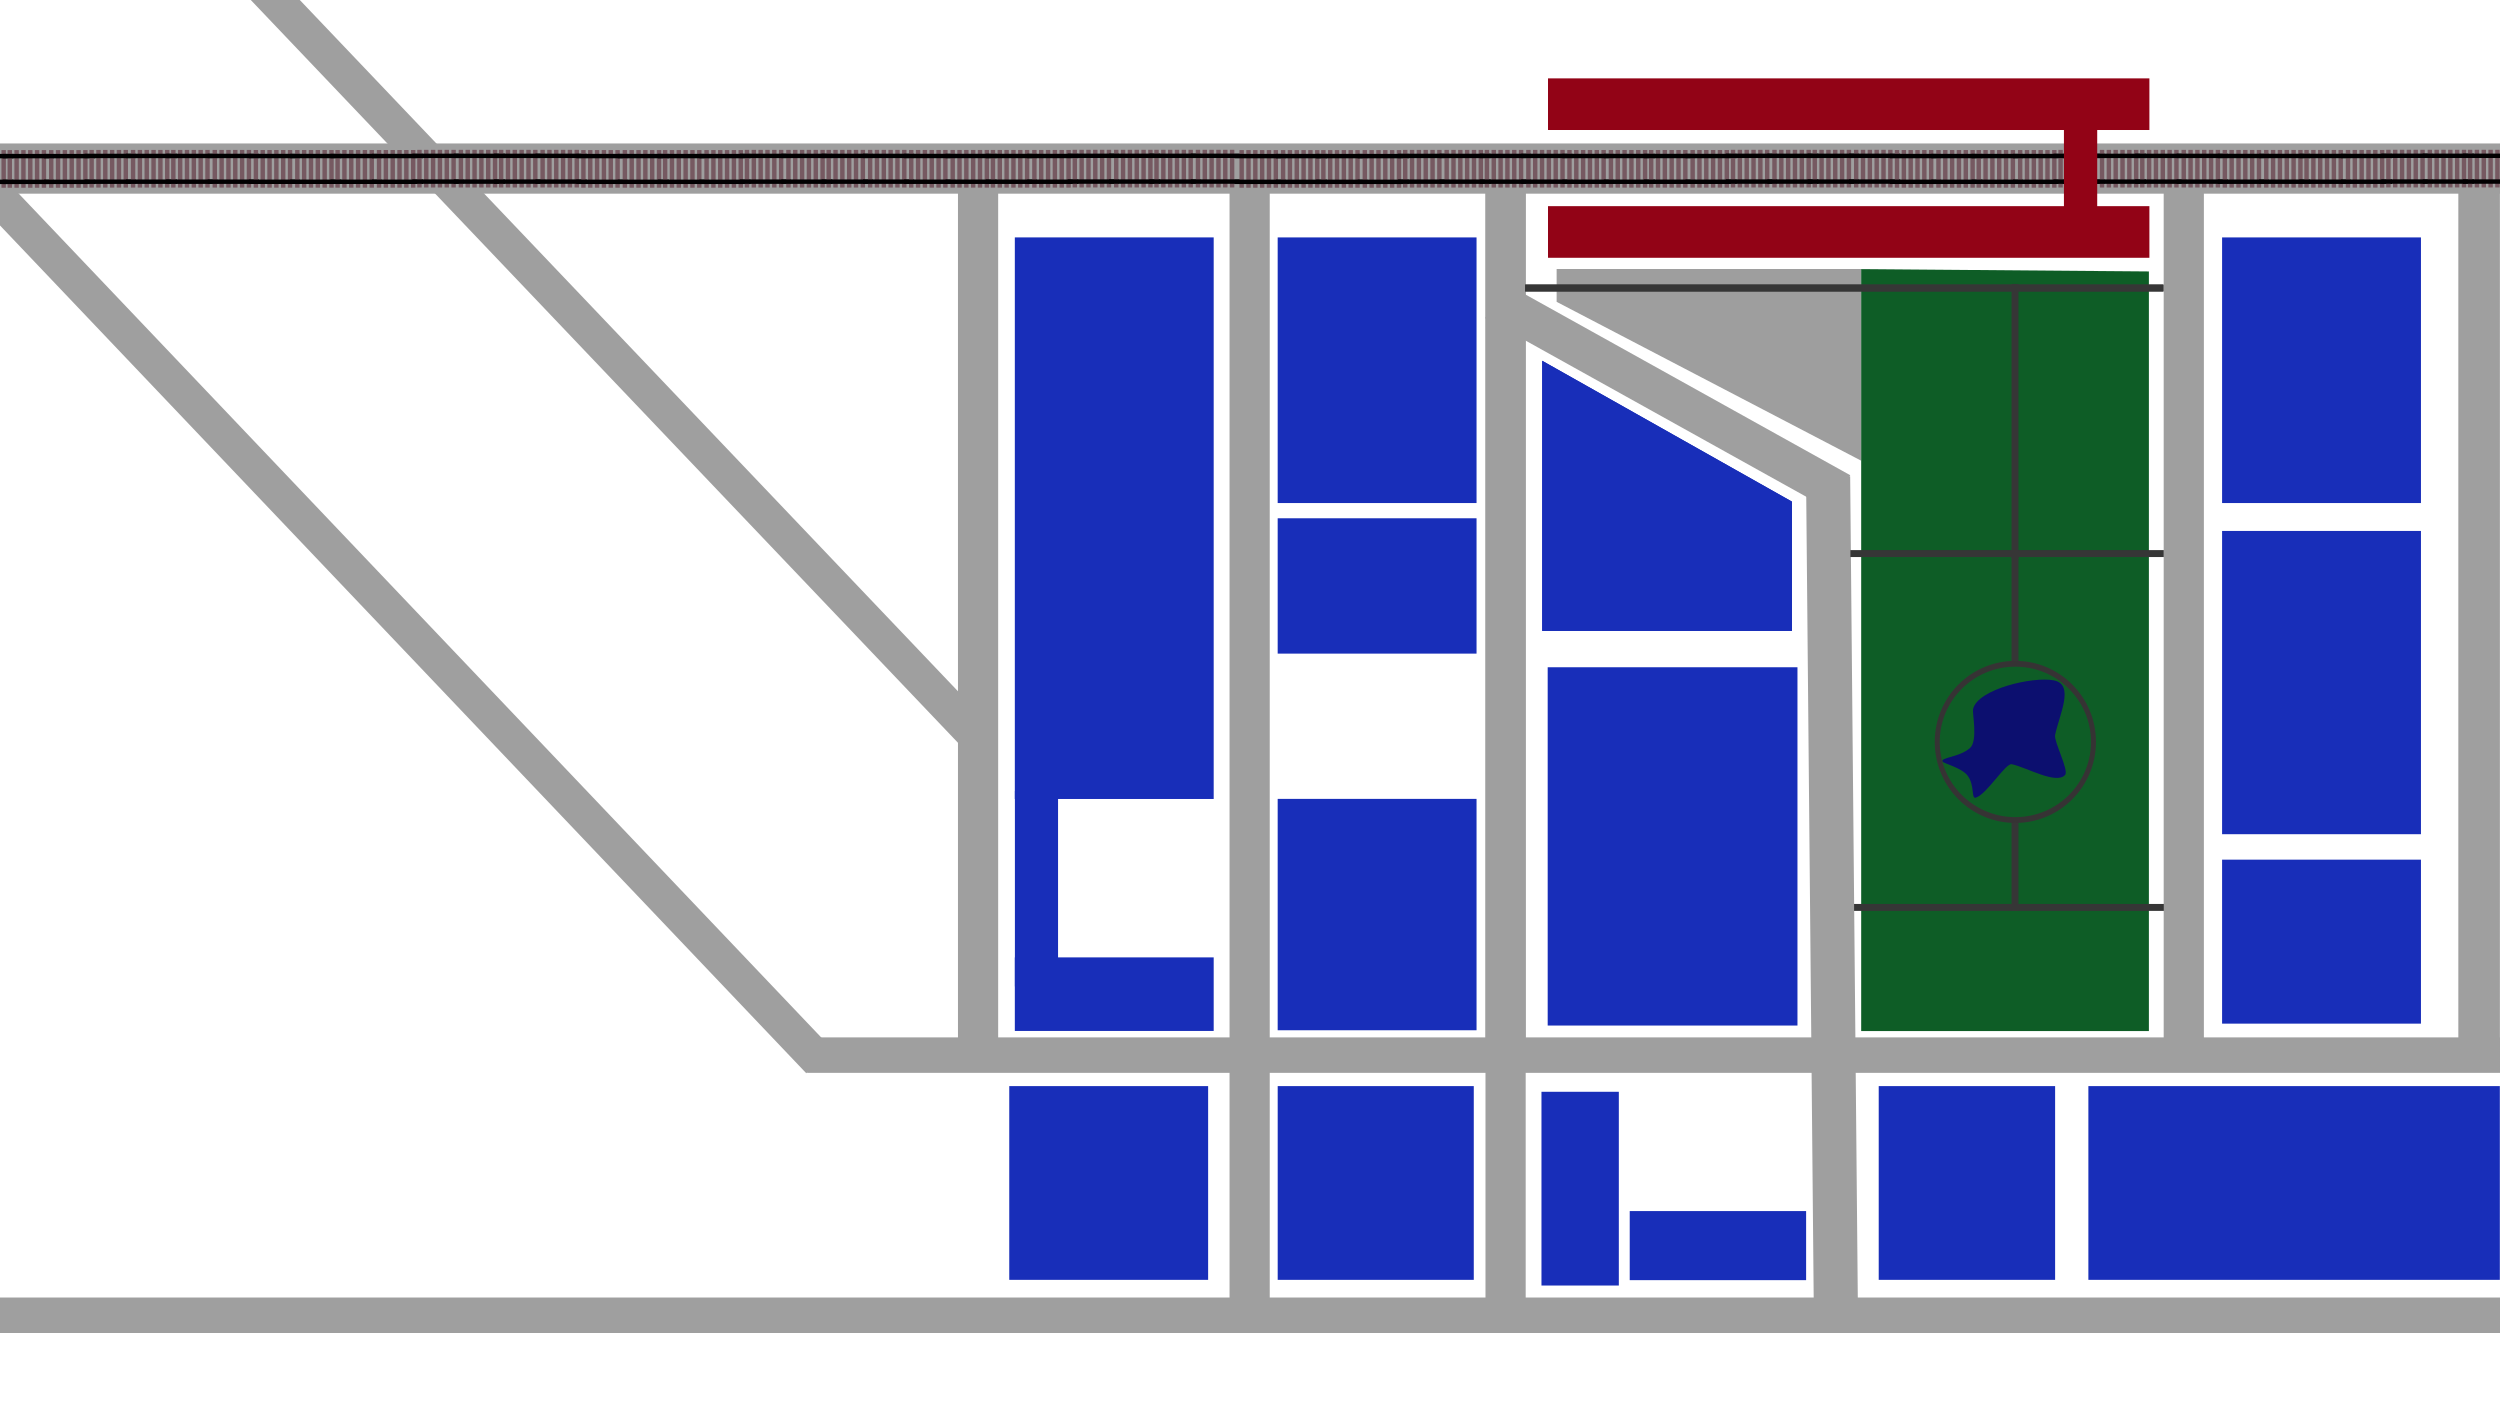 <?xml version="1.0" encoding="UTF-8" standalone="no"?>
<!DOCTYPE svg PUBLIC "-//W3C//DTD SVG 1.1//EN" "http://www.w3.org/Graphics/SVG/1.1/DTD/svg11.dtd">
<svg width="100%" height="100%" viewBox="0 0 1920 1080" version="1.1" xmlns="http://www.w3.org/2000/svg" xmlns:xlink="http://www.w3.org/1999/xlink" xml:space="preserve" xmlns:serif="http://www.serif.com/" style="fill-rule:evenodd;clip-rule:evenodd;stroke-linecap:round;stroke-linejoin:round;stroke-miterlimit:1.5;">
    <g transform="matrix(2.13902e-17,-0.342,0.349,2.17658e-17,633.208,797.64)">
        <rect x="-37.5" y="293.741" width="1995" height="88.442" style="fill:rgb(159,159,159);"/>
    </g>
    <g transform="matrix(2.75223e-17,-0.443,0.349,2.18877e-17,841.775,993.673)">
        <rect x="-37.5" y="293.741" width="1995" height="88.442" style="fill:rgb(159,159,159);"/>
    </g>
    <g transform="matrix(2.13902e-17,-0.342,0.349,2.17658e-17,1038.34,797.64)">
        <rect x="-37.5" y="293.741" width="1995" height="88.442" style="fill:rgb(159,159,159);"/>
    </g>
    <g transform="matrix(2.75223e-17,-0.443,0.349,2.18877e-17,1038.34,993.673)">
        <rect x="-37.5" y="293.741" width="1995" height="88.442" style="fill:rgb(159,159,159);"/>
    </g>
    <g transform="matrix(1,0,0,1,657.389,-38.212)">
        <g transform="matrix(0.133,0.074,-0.17,0.305,553.195,168.741)">
            <rect x="-37.5" y="293.741" width="1995" height="88.442" style="fill:rgb(159,159,159);"/>
        </g>
        <g transform="matrix(0.003,0.323,-0.383,0.004,876.155,415.008)">
            <rect x="-37.5" y="293.741" width="1995" height="88.442" style="fill:rgb(159,159,159);"/>
        </g>
    </g>
    <g transform="matrix(2.13902e-17,-0.342,0.349,2.17658e-17,1559.2,797.64)">
        <rect x="-37.5" y="293.741" width="1995" height="88.442" style="fill:rgb(159,159,159);"/>
    </g>
    <g transform="matrix(0.75,0,0,0.308,648.008,706.24)">
        <rect x="-37.5" y="293.741" width="1995" height="88.442" style="fill:rgb(159,159,159);"/>
    </g>
    <g transform="matrix(0.369,0.388,-0.223,0.213,-17.902,-16.682)">
        <rect x="-37.5" y="293.741" width="1995" height="88.442" style="fill:rgb(159,159,159);"/>
    </g>
    <g transform="matrix(0.318,0.334,-0.223,0.213,201.716,-161.337)">
        <rect x="-37.5" y="293.741" width="1995" height="88.442" style="fill:rgb(159,159,159);"/>
    </g>
    <g transform="matrix(1.126,0,0,0.308,-90.549,906.029)">
        <rect x="-37.5" y="293.741" width="1995" height="88.442" style="fill:rgb(159,159,159);"/>
    </g>
    <g transform="matrix(0.016,0,0,7.549,1888.6,-2079.09)">
        <rect x="-37.5" y="293.741" width="1995" height="88.442" style="fill:rgb(159,159,159);"/>
    </g>
    <g transform="matrix(1,0,0,1,659.389,-38.212)">
        <rect x="119.996" y="220.538" width="152.73" height="431.293" style="fill:rgb(24,46,185);"/>
    </g>
    <g transform="matrix(1,0,0,0.131,659.389,706.382)">
        <rect x="119.996" y="220.538" width="152.73" height="431.293" style="fill:rgb(24,46,185);"/>
    </g>
    <g transform="matrix(0.217,0,0,0.348,753.402,530.767)">
        <rect x="119.996" y="220.538" width="152.73" height="431.293" style="fill:rgb(24,46,185);"/>
    </g>
    <g transform="matrix(1,0,0,1,-60.844,-57.966)">
        <g transform="matrix(1,0,0,0.436,32.959,40.077)">
            <rect x="-37.5" y="293.741" width="1995" height="88.442" style="fill:rgb(159,159,159);"/>
        </g>
        <g transform="matrix(1,0,0,1,-674.243,-107.91)">
            <g transform="matrix(1,0,0,1,20.983,0)">
                <rect x="709.972" y="281.142" width="3.401" height="28.934" style="fill:rgb(118,89,97);"/>
            </g>
            <g transform="matrix(1,0,0,1,26.229,0)">
                <rect x="709.972" y="281.142" width="3.401" height="28.934" style="fill:rgb(118,89,97);"/>
            </g>
            <g transform="matrix(6.245e-17,1,-1.358,8.48296e-17,1127.27,-425.904)">
                <rect x="709.972" y="281.142" width="3.401" height="28.934" style="fill:rgb(1,0,1);"/>
            </g>
            <g transform="matrix(6.245e-17,1,-1.358,8.48296e-17,1127.27,-406.125)">
                <rect x="709.972" y="281.142" width="3.401" height="28.934" style="fill:rgb(1,0,1);"/>
            </g>
        </g>
        <g transform="matrix(1,0,0,1,-643.32,-107.91)">
            <rect x="709.972" y="281.142" width="3.401" height="28.934" style="fill:rgb(118,89,97);"/>
            <g transform="matrix(1,0,0,1,5.246,0)">
                <rect x="709.972" y="281.142" width="3.401" height="28.934" style="fill:rgb(118,89,97);"/>
            </g>
            <g transform="matrix(1,0,0,1,10.492,0)">
                <rect x="709.972" y="281.142" width="3.401" height="28.934" style="fill:rgb(118,89,97);"/>
            </g>
            <g transform="matrix(1,0,0,1,15.737,0)">
                <rect x="709.972" y="281.142" width="3.401" height="28.934" style="fill:rgb(118,89,97);"/>
            </g>
            <g transform="matrix(1,0,0,1,20.983,0)">
                <rect x="709.972" y="281.142" width="3.401" height="28.934" style="fill:rgb(118,89,97);"/>
            </g>
            <g transform="matrix(1,0,0,1,26.229,0)">
                <rect x="709.972" y="281.142" width="3.401" height="28.934" style="fill:rgb(118,89,97);"/>
            </g>
            <g transform="matrix(6.245e-17,1,-1.358,8.48296e-17,1127.27,-425.904)">
                <rect x="709.972" y="281.142" width="3.401" height="28.934" style="fill:rgb(1,0,1);"/>
            </g>
            <g transform="matrix(6.245e-17,1,-1.358,8.48296e-17,1127.27,-406.125)">
                <rect x="709.972" y="281.142" width="3.401" height="28.934" style="fill:rgb(1,0,1);"/>
            </g>
        </g>
        <g transform="matrix(1,0,0,1,-611.491,-107.91)">
            <rect x="709.972" y="281.142" width="3.401" height="28.934" style="fill:rgb(118,89,97);"/>
            <g transform="matrix(1,0,0,1,5.246,0)">
                <rect x="709.972" y="281.142" width="3.401" height="28.934" style="fill:rgb(118,89,97);"/>
            </g>
            <g transform="matrix(1,0,0,1,10.492,0)">
                <rect x="709.972" y="281.142" width="3.401" height="28.934" style="fill:rgb(118,89,97);"/>
            </g>
            <g transform="matrix(1,0,0,1,15.737,0)">
                <rect x="709.972" y="281.142" width="3.401" height="28.934" style="fill:rgb(118,89,97);"/>
            </g>
            <g transform="matrix(1,0,0,1,20.983,0)">
                <rect x="709.972" y="281.142" width="3.401" height="28.934" style="fill:rgb(118,89,97);"/>
            </g>
            <g transform="matrix(1,0,0,1,26.229,0)">
                <rect x="709.972" y="281.142" width="3.401" height="28.934" style="fill:rgb(118,89,97);"/>
            </g>
            <g transform="matrix(6.245e-17,1,-1.358,8.48296e-17,1127.27,-425.904)">
                <rect x="709.972" y="281.142" width="3.401" height="28.934" style="fill:rgb(1,0,1);"/>
            </g>
            <g transform="matrix(6.245e-17,1,-1.358,8.48296e-17,1127.27,-406.125)">
                <rect x="709.972" y="281.142" width="3.401" height="28.934" style="fill:rgb(1,0,1);"/>
            </g>
        </g>
        <g transform="matrix(1,0,0,1,-580.455,-108.036)">
            <rect x="709.972" y="281.142" width="3.401" height="28.934" style="fill:rgb(118,89,97);"/>
            <g transform="matrix(1,0,0,1,5.246,0)">
                <rect x="709.972" y="281.142" width="3.401" height="28.934" style="fill:rgb(118,89,97);"/>
            </g>
            <g transform="matrix(1,0,0,1,10.492,0)">
                <rect x="709.972" y="281.142" width="3.401" height="28.934" style="fill:rgb(118,89,97);"/>
            </g>
            <g transform="matrix(1,0,0,1,15.737,0)">
                <rect x="709.972" y="281.142" width="3.401" height="28.934" style="fill:rgb(118,89,97);"/>
            </g>
            <g transform="matrix(1,0,0,1,20.983,0)">
                <rect x="709.972" y="281.142" width="3.401" height="28.934" style="fill:rgb(118,89,97);"/>
            </g>
            <g transform="matrix(1,0,0,1,26.229,0)">
                <rect x="709.972" y="281.142" width="3.401" height="28.934" style="fill:rgb(118,89,97);"/>
            </g>
            <g transform="matrix(6.245e-17,1,-1.358,8.48296e-17,1127.27,-425.904)">
                <rect x="709.972" y="281.142" width="3.401" height="28.934" style="fill:rgb(1,0,1);"/>
            </g>
            <g transform="matrix(6.245e-17,1,-1.358,8.48296e-17,1127.27,-406.125)">
                <rect x="709.972" y="281.142" width="3.401" height="28.934" style="fill:rgb(1,0,1);"/>
            </g>
        </g>
        <g transform="matrix(1,0,0,1,-548.626,-108.036)">
            <rect x="709.972" y="281.142" width="3.401" height="28.934" style="fill:rgb(118,89,97);"/>
            <g transform="matrix(1,0,0,1,5.246,0)">
                <rect x="709.972" y="281.142" width="3.401" height="28.934" style="fill:rgb(118,89,97);"/>
            </g>
            <g transform="matrix(1,0,0,1,10.492,0)">
                <rect x="709.972" y="281.142" width="3.401" height="28.934" style="fill:rgb(118,89,97);"/>
            </g>
            <g transform="matrix(1,0,0,1,15.737,0)">
                <rect x="709.972" y="281.142" width="3.401" height="28.934" style="fill:rgb(118,89,97);"/>
            </g>
            <g transform="matrix(1,0,0,1,20.983,0)">
                <rect x="709.972" y="281.142" width="3.401" height="28.934" style="fill:rgb(118,89,97);"/>
            </g>
            <g transform="matrix(1,0,0,1,26.229,0)">
                <rect x="709.972" y="281.142" width="3.401" height="28.934" style="fill:rgb(118,89,97);"/>
            </g>
            <g transform="matrix(6.245e-17,1,-1.358,8.48296e-17,1127.27,-425.904)">
                <rect x="709.972" y="281.142" width="3.401" height="28.934" style="fill:rgb(1,0,1);"/>
            </g>
            <g transform="matrix(6.245e-17,1,-1.358,8.48296e-17,1127.27,-406.125)">
                <rect x="709.972" y="281.142" width="3.401" height="28.934" style="fill:rgb(1,0,1);"/>
            </g>
        </g>
        <g transform="matrix(1,0,0,1,-517.703,-108.036)">
            <rect x="709.972" y="281.142" width="3.401" height="28.934" style="fill:rgb(118,89,97);"/>
            <g transform="matrix(1,0,0,1,5.246,0)">
                <rect x="709.972" y="281.142" width="3.401" height="28.934" style="fill:rgb(118,89,97);"/>
            </g>
            <g transform="matrix(1,0,0,1,10.492,0)">
                <rect x="709.972" y="281.142" width="3.401" height="28.934" style="fill:rgb(118,89,97);"/>
            </g>
            <g transform="matrix(1,0,0,1,15.737,0)">
                <rect x="709.972" y="281.142" width="3.401" height="28.934" style="fill:rgb(118,89,97);"/>
            </g>
            <g transform="matrix(1,0,0,1,20.983,0)">
                <rect x="709.972" y="281.142" width="3.401" height="28.934" style="fill:rgb(118,89,97);"/>
            </g>
            <g transform="matrix(1,0,0,1,26.229,0)">
                <rect x="709.972" y="281.142" width="3.401" height="28.934" style="fill:rgb(118,89,97);"/>
            </g>
            <g transform="matrix(6.245e-17,1,-1.358,8.48296e-17,1127.27,-425.904)">
                <rect x="709.972" y="281.142" width="3.401" height="28.934" style="fill:rgb(1,0,1);"/>
            </g>
            <g transform="matrix(6.245e-17,1,-1.358,8.48296e-17,1127.27,-406.125)">
                <rect x="709.972" y="281.142" width="3.401" height="28.934" style="fill:rgb(1,0,1);"/>
            </g>
        </g>
        <g transform="matrix(1,0,0,1,-485.874,-108.036)">
            <rect x="709.972" y="281.142" width="3.401" height="28.934" style="fill:rgb(118,89,97);"/>
            <g transform="matrix(1,0,0,1,5.246,0)">
                <rect x="709.972" y="281.142" width="3.401" height="28.934" style="fill:rgb(118,89,97);"/>
            </g>
            <g transform="matrix(1,0,0,1,10.492,0)">
                <rect x="709.972" y="281.142" width="3.401" height="28.934" style="fill:rgb(118,89,97);"/>
            </g>
            <g transform="matrix(1,0,0,1,15.737,0)">
                <rect x="709.972" y="281.142" width="3.401" height="28.934" style="fill:rgb(118,89,97);"/>
            </g>
            <g transform="matrix(1,0,0,1,20.983,0)">
                <rect x="709.972" y="281.142" width="3.401" height="28.934" style="fill:rgb(118,89,97);"/>
            </g>
            <g transform="matrix(1,0,0,1,26.229,0)">
                <rect x="709.972" y="281.142" width="3.401" height="28.934" style="fill:rgb(118,89,97);"/>
            </g>
            <g transform="matrix(6.245e-17,1,-1.358,8.48296e-17,1127.27,-425.904)">
                <rect x="709.972" y="281.142" width="3.401" height="28.934" style="fill:rgb(1,0,1);"/>
            </g>
            <g transform="matrix(6.245e-17,1,-1.358,8.48296e-17,1127.27,-406.125)">
                <rect x="709.972" y="281.142" width="3.401" height="28.934" style="fill:rgb(1,0,1);"/>
            </g>
        </g>
        <g transform="matrix(1,0,0,1,-454.309,-107.973)">
            <rect x="709.972" y="281.142" width="3.401" height="28.934" style="fill:rgb(118,89,97);"/>
            <g transform="matrix(1,0,0,1,5.246,0)">
                <rect x="709.972" y="281.142" width="3.401" height="28.934" style="fill:rgb(118,89,97);"/>
            </g>
            <g transform="matrix(1,0,0,1,10.492,0)">
                <rect x="709.972" y="281.142" width="3.401" height="28.934" style="fill:rgb(118,89,97);"/>
            </g>
            <g transform="matrix(1,0,0,1,15.737,0)">
                <rect x="709.972" y="281.142" width="3.401" height="28.934" style="fill:rgb(118,89,97);"/>
            </g>
            <g transform="matrix(1,0,0,1,20.983,0)">
                <rect x="709.972" y="281.142" width="3.401" height="28.934" style="fill:rgb(118,89,97);"/>
            </g>
            <g transform="matrix(1,0,0,1,26.229,0)">
                <rect x="709.972" y="281.142" width="3.401" height="28.934" style="fill:rgb(118,89,97);"/>
            </g>
            <g transform="matrix(6.245e-17,1,-1.358,8.48296e-17,1127.27,-425.904)">
                <rect x="709.972" y="281.142" width="3.401" height="28.934" style="fill:rgb(1,0,1);"/>
            </g>
            <g transform="matrix(6.245e-17,1,-1.358,8.48296e-17,1127.27,-406.125)">
                <rect x="709.972" y="281.142" width="3.401" height="28.934" style="fill:rgb(1,0,1);"/>
            </g>
        </g>
        <g transform="matrix(1,0,0,1,-422.48,-107.973)">
            <rect x="709.972" y="281.142" width="3.401" height="28.934" style="fill:rgb(118,89,97);"/>
            <g transform="matrix(1,0,0,1,5.246,0)">
                <rect x="709.972" y="281.142" width="3.401" height="28.934" style="fill:rgb(118,89,97);"/>
            </g>
            <g transform="matrix(1,0,0,1,10.492,0)">
                <rect x="709.972" y="281.142" width="3.401" height="28.934" style="fill:rgb(118,89,97);"/>
            </g>
            <g transform="matrix(1,0,0,1,15.737,0)">
                <rect x="709.972" y="281.142" width="3.401" height="28.934" style="fill:rgb(118,89,97);"/>
            </g>
            <g transform="matrix(1,0,0,1,20.983,0)">
                <rect x="709.972" y="281.142" width="3.401" height="28.934" style="fill:rgb(118,89,97);"/>
            </g>
            <g transform="matrix(1,0,0,1,26.229,0)">
                <rect x="709.972" y="281.142" width="3.401" height="28.934" style="fill:rgb(118,89,97);"/>
            </g>
            <g transform="matrix(6.245e-17,1,-1.358,8.48296e-17,1127.27,-425.904)">
                <rect x="709.972" y="281.142" width="3.401" height="28.934" style="fill:rgb(1,0,1);"/>
            </g>
            <g transform="matrix(6.245e-17,1,-1.358,8.48296e-17,1127.27,-406.125)">
                <rect x="709.972" y="281.142" width="3.401" height="28.934" style="fill:rgb(1,0,1);"/>
            </g>
        </g>
        <g transform="matrix(1,0,0,1,-391.557,-107.973)">
            <rect x="709.972" y="281.142" width="3.401" height="28.934" style="fill:rgb(118,89,97);"/>
            <g transform="matrix(1,0,0,1,5.246,0)">
                <rect x="709.972" y="281.142" width="3.401" height="28.934" style="fill:rgb(118,89,97);"/>
            </g>
            <g transform="matrix(1,0,0,1,10.492,0)">
                <rect x="709.972" y="281.142" width="3.401" height="28.934" style="fill:rgb(118,89,97);"/>
            </g>
            <g transform="matrix(1,0,0,1,15.737,0)">
                <rect x="709.972" y="281.142" width="3.401" height="28.934" style="fill:rgb(118,89,97);"/>
            </g>
            <g transform="matrix(1,0,0,1,20.983,0)">
                <rect x="709.972" y="281.142" width="3.401" height="28.934" style="fill:rgb(118,89,97);"/>
            </g>
            <g transform="matrix(1,0,0,1,26.229,0)">
                <rect x="709.972" y="281.142" width="3.401" height="28.934" style="fill:rgb(118,89,97);"/>
            </g>
            <g transform="matrix(6.245e-17,1,-1.358,8.48296e-17,1127.27,-425.904)">
                <rect x="709.972" y="281.142" width="3.401" height="28.934" style="fill:rgb(1,0,1);"/>
            </g>
            <g transform="matrix(6.245e-17,1,-1.358,8.48296e-17,1127.27,-406.125)">
                <rect x="709.972" y="281.142" width="3.401" height="28.934" style="fill:rgb(1,0,1);"/>
            </g>
        </g>
        <g transform="matrix(1,0,0,1,-359.728,-107.973)">
            <rect x="709.972" y="281.142" width="3.401" height="28.934" style="fill:rgb(118,89,97);"/>
            <g transform="matrix(1,0,0,1,5.246,0)">
                <rect x="709.972" y="281.142" width="3.401" height="28.934" style="fill:rgb(118,89,97);"/>
            </g>
            <g transform="matrix(1,0,0,1,10.492,0)">
                <rect x="709.972" y="281.142" width="3.401" height="28.934" style="fill:rgb(118,89,97);"/>
            </g>
            <g transform="matrix(1,0,0,1,15.737,0)">
                <rect x="709.972" y="281.142" width="3.401" height="28.934" style="fill:rgb(118,89,97);"/>
            </g>
            <g transform="matrix(1,0,0,1,20.983,0)">
                <rect x="709.972" y="281.142" width="3.401" height="28.934" style="fill:rgb(118,89,97);"/>
            </g>
            <g transform="matrix(1,0,0,1,26.229,0)">
                <rect x="709.972" y="281.142" width="3.401" height="28.934" style="fill:rgb(118,89,97);"/>
            </g>
            <g transform="matrix(6.245e-17,1,-1.358,8.48296e-17,1127.27,-425.904)">
                <rect x="709.972" y="281.142" width="3.401" height="28.934" style="fill:rgb(1,0,1);"/>
            </g>
            <g transform="matrix(6.245e-17,1,-1.358,8.48296e-17,1127.27,-406.125)">
                <rect x="709.972" y="281.142" width="3.401" height="28.934" style="fill:rgb(1,0,1);"/>
            </g>
        </g>
        <g transform="matrix(1,0,0,1,-328.692,-108.099)">
            <rect x="709.972" y="281.142" width="3.401" height="28.934" style="fill:rgb(118,89,97);"/>
            <g transform="matrix(1,0,0,1,5.246,0)">
                <rect x="709.972" y="281.142" width="3.401" height="28.934" style="fill:rgb(118,89,97);"/>
            </g>
            <g transform="matrix(1,0,0,1,10.492,0)">
                <rect x="709.972" y="281.142" width="3.401" height="28.934" style="fill:rgb(118,89,97);"/>
            </g>
            <g transform="matrix(1,0,0,1,15.737,0)">
                <rect x="709.972" y="281.142" width="3.401" height="28.934" style="fill:rgb(118,89,97);"/>
            </g>
            <g transform="matrix(1,0,0,1,20.983,0)">
                <rect x="709.972" y="281.142" width="3.401" height="28.934" style="fill:rgb(118,89,97);"/>
            </g>
            <g transform="matrix(1,0,0,1,26.229,0)">
                <rect x="709.972" y="281.142" width="3.401" height="28.934" style="fill:rgb(118,89,97);"/>
            </g>
            <g transform="matrix(6.245e-17,1,-1.358,8.48296e-17,1127.27,-425.904)">
                <rect x="709.972" y="281.142" width="3.401" height="28.934" style="fill:rgb(1,0,1);"/>
            </g>
            <g transform="matrix(6.245e-17,1,-1.358,8.48296e-17,1127.27,-406.125)">
                <rect x="709.972" y="281.142" width="3.401" height="28.934" style="fill:rgb(1,0,1);"/>
            </g>
        </g>
        <g transform="matrix(1,0,0,1,-296.863,-108.099)">
            <rect x="709.972" y="281.142" width="3.401" height="28.934" style="fill:rgb(118,89,97);"/>
            <g transform="matrix(1,0,0,1,5.246,0)">
                <rect x="709.972" y="281.142" width="3.401" height="28.934" style="fill:rgb(118,89,97);"/>
            </g>
            <g transform="matrix(1,0,0,1,10.492,0)">
                <rect x="709.972" y="281.142" width="3.401" height="28.934" style="fill:rgb(118,89,97);"/>
            </g>
            <g transform="matrix(1,0,0,1,15.737,0)">
                <rect x="709.972" y="281.142" width="3.401" height="28.934" style="fill:rgb(118,89,97);"/>
            </g>
            <g transform="matrix(1,0,0,1,20.983,0)">
                <rect x="709.972" y="281.142" width="3.401" height="28.934" style="fill:rgb(118,89,97);"/>
            </g>
            <g transform="matrix(1,0,0,1,26.229,0)">
                <rect x="709.972" y="281.142" width="3.401" height="28.934" style="fill:rgb(118,89,97);"/>
            </g>
            <g transform="matrix(6.245e-17,1,-1.358,8.48296e-17,1127.27,-425.904)">
                <rect x="709.972" y="281.142" width="3.401" height="28.934" style="fill:rgb(1,0,1);"/>
            </g>
            <g transform="matrix(6.245e-17,1,-1.358,8.48296e-17,1127.27,-406.125)">
                <rect x="709.972" y="281.142" width="3.401" height="28.934" style="fill:rgb(1,0,1);"/>
            </g>
        </g>
        <g transform="matrix(1,0,0,1,-265.939,-108.099)">
            <rect x="709.972" y="281.142" width="3.401" height="28.934" style="fill:rgb(118,89,97);"/>
            <g transform="matrix(1,0,0,1,5.246,0)">
                <rect x="709.972" y="281.142" width="3.401" height="28.934" style="fill:rgb(118,89,97);"/>
            </g>
            <g transform="matrix(1,0,0,1,10.492,0)">
                <rect x="709.972" y="281.142" width="3.401" height="28.934" style="fill:rgb(118,89,97);"/>
            </g>
            <g transform="matrix(1,0,0,1,15.737,0)">
                <rect x="709.972" y="281.142" width="3.401" height="28.934" style="fill:rgb(118,89,97);"/>
            </g>
            <g transform="matrix(1,0,0,1,20.983,0)">
                <rect x="709.972" y="281.142" width="3.401" height="28.934" style="fill:rgb(118,89,97);"/>
            </g>
            <g transform="matrix(1,0,0,1,26.229,0)">
                <rect x="709.972" y="281.142" width="3.401" height="28.934" style="fill:rgb(118,89,97);"/>
            </g>
            <g transform="matrix(6.245e-17,1,-1.358,8.48296e-17,1127.27,-425.904)">
                <rect x="709.972" y="281.142" width="3.401" height="28.934" style="fill:rgb(1,0,1);"/>
            </g>
            <g transform="matrix(6.245e-17,1,-1.358,8.48296e-17,1127.27,-406.125)">
                <rect x="709.972" y="281.142" width="3.401" height="28.934" style="fill:rgb(1,0,1);"/>
            </g>
        </g>
        <g transform="matrix(1,0,0,1,-234.111,-108.099)">
            <rect x="709.972" y="281.142" width="3.401" height="28.934" style="fill:rgb(118,89,97);"/>
            <g transform="matrix(1,0,0,1,5.246,0)">
                <rect x="709.972" y="281.142" width="3.401" height="28.934" style="fill:rgb(118,89,97);"/>
            </g>
            <g transform="matrix(1,0,0,1,10.492,0)">
                <rect x="709.972" y="281.142" width="3.401" height="28.934" style="fill:rgb(118,89,97);"/>
            </g>
            <g transform="matrix(1,0,0,1,15.737,0)">
                <rect x="709.972" y="281.142" width="3.401" height="28.934" style="fill:rgb(118,89,97);"/>
            </g>
            <g transform="matrix(1,0,0,1,20.983,0)">
                <rect x="709.972" y="281.142" width="3.401" height="28.934" style="fill:rgb(118,89,97);"/>
            </g>
            <g transform="matrix(1,0,0,1,26.229,0)">
                <rect x="709.972" y="281.142" width="3.401" height="28.934" style="fill:rgb(118,89,97);"/>
            </g>
            <g transform="matrix(6.245e-17,1,-1.358,8.48296e-17,1127.27,-425.904)">
                <rect x="709.972" y="281.142" width="3.401" height="28.934" style="fill:rgb(1,0,1);"/>
            </g>
            <g transform="matrix(6.245e-17,1,-1.358,8.48296e-17,1127.27,-406.125)">
                <rect x="709.972" y="281.142" width="3.401" height="28.934" style="fill:rgb(1,0,1);"/>
            </g>
        </g>
        <g transform="matrix(1,0,0,1,-202.757,-107.941)">
            <rect x="709.972" y="281.142" width="3.401" height="28.934" style="fill:rgb(118,89,97);"/>
            <g transform="matrix(1,0,0,1,5.246,0)">
                <rect x="709.972" y="281.142" width="3.401" height="28.934" style="fill:rgb(118,89,97);"/>
            </g>
            <g transform="matrix(1,0,0,1,10.492,0)">
                <rect x="709.972" y="281.142" width="3.401" height="28.934" style="fill:rgb(118,89,97);"/>
            </g>
            <g transform="matrix(1,0,0,1,15.737,0)">
                <rect x="709.972" y="281.142" width="3.401" height="28.934" style="fill:rgb(118,89,97);"/>
            </g>
            <g transform="matrix(1,0,0,1,20.983,0)">
                <rect x="709.972" y="281.142" width="3.401" height="28.934" style="fill:rgb(118,89,97);"/>
            </g>
            <g transform="matrix(1,0,0,1,26.229,0)">
                <rect x="709.972" y="281.142" width="3.401" height="28.934" style="fill:rgb(118,89,97);"/>
            </g>
            <g transform="matrix(6.245e-17,1,-1.358,8.48296e-17,1127.27,-425.904)">
                <rect x="709.972" y="281.142" width="3.401" height="28.934" style="fill:rgb(1,0,1);"/>
            </g>
            <g transform="matrix(6.245e-17,1,-1.358,8.48296e-17,1127.27,-406.125)">
                <rect x="709.972" y="281.142" width="3.401" height="28.934" style="fill:rgb(1,0,1);"/>
            </g>
        </g>
        <g transform="matrix(1,0,0,1,-170.928,-107.941)">
            <rect x="709.972" y="281.142" width="3.401" height="28.934" style="fill:rgb(118,89,97);"/>
            <g transform="matrix(1,0,0,1,5.246,0)">
                <rect x="709.972" y="281.142" width="3.401" height="28.934" style="fill:rgb(118,89,97);"/>
            </g>
            <g transform="matrix(1,0,0,1,10.492,0)">
                <rect x="709.972" y="281.142" width="3.401" height="28.934" style="fill:rgb(118,89,97);"/>
            </g>
            <g transform="matrix(1,0,0,1,15.737,0)">
                <rect x="709.972" y="281.142" width="3.401" height="28.934" style="fill:rgb(118,89,97);"/>
            </g>
            <g transform="matrix(1,0,0,1,20.983,0)">
                <rect x="709.972" y="281.142" width="3.401" height="28.934" style="fill:rgb(118,89,97);"/>
            </g>
            <g transform="matrix(1,0,0,1,26.229,0)">
                <rect x="709.972" y="281.142" width="3.401" height="28.934" style="fill:rgb(118,89,97);"/>
            </g>
            <g transform="matrix(6.245e-17,1,-1.358,8.48296e-17,1127.27,-425.904)">
                <rect x="709.972" y="281.142" width="3.401" height="28.934" style="fill:rgb(1,0,1);"/>
            </g>
            <g transform="matrix(6.245e-17,1,-1.358,8.48296e-17,1127.27,-406.125)">
                <rect x="709.972" y="281.142" width="3.401" height="28.934" style="fill:rgb(1,0,1);"/>
            </g>
        </g>
        <g transform="matrix(1,0,0,1,-140.005,-107.941)">
            <rect x="709.972" y="281.142" width="3.401" height="28.934" style="fill:rgb(118,89,97);"/>
            <g transform="matrix(1,0,0,1,5.246,0)">
                <rect x="709.972" y="281.142" width="3.401" height="28.934" style="fill:rgb(118,89,97);"/>
            </g>
            <g transform="matrix(1,0,0,1,10.492,0)">
                <rect x="709.972" y="281.142" width="3.401" height="28.934" style="fill:rgb(118,89,97);"/>
            </g>
            <g transform="matrix(1,0,0,1,15.737,0)">
                <rect x="709.972" y="281.142" width="3.401" height="28.934" style="fill:rgb(118,89,97);"/>
            </g>
            <g transform="matrix(1,0,0,1,20.983,0)">
                <rect x="709.972" y="281.142" width="3.401" height="28.934" style="fill:rgb(118,89,97);"/>
            </g>
            <g transform="matrix(1,0,0,1,26.229,0)">
                <rect x="709.972" y="281.142" width="3.401" height="28.934" style="fill:rgb(118,89,97);"/>
            </g>
            <g transform="matrix(6.245e-17,1,-1.358,8.48296e-17,1127.27,-425.904)">
                <rect x="709.972" y="281.142" width="3.401" height="28.934" style="fill:rgb(1,0,1);"/>
            </g>
            <g transform="matrix(6.245e-17,1,-1.358,8.48296e-17,1127.27,-406.125)">
                <rect x="709.972" y="281.142" width="3.401" height="28.934" style="fill:rgb(1,0,1);"/>
            </g>
        </g>
        <g transform="matrix(1,0,0,1,-108.176,-107.941)">
            <rect x="709.972" y="281.142" width="3.401" height="28.934" style="fill:rgb(118,89,97);"/>
            <g transform="matrix(1,0,0,1,5.246,0)">
                <rect x="709.972" y="281.142" width="3.401" height="28.934" style="fill:rgb(118,89,97);"/>
            </g>
            <g transform="matrix(1,0,0,1,10.492,0)">
                <rect x="709.972" y="281.142" width="3.401" height="28.934" style="fill:rgb(118,89,97);"/>
            </g>
            <g transform="matrix(1,0,0,1,15.737,0)">
                <rect x="709.972" y="281.142" width="3.401" height="28.934" style="fill:rgb(118,89,97);"/>
            </g>
            <g transform="matrix(1,0,0,1,20.983,0)">
                <rect x="709.972" y="281.142" width="3.401" height="28.934" style="fill:rgb(118,89,97);"/>
            </g>
            <g transform="matrix(1,0,0,1,26.229,0)">
                <rect x="709.972" y="281.142" width="3.401" height="28.934" style="fill:rgb(118,89,97);"/>
            </g>
            <g transform="matrix(6.245e-17,1,-1.358,8.48296e-17,1127.27,-425.904)">
                <rect x="709.972" y="281.142" width="3.401" height="28.934" style="fill:rgb(1,0,1);"/>
            </g>
            <g transform="matrix(6.245e-17,1,-1.358,8.48296e-17,1127.27,-406.125)">
                <rect x="709.972" y="281.142" width="3.401" height="28.934" style="fill:rgb(1,0,1);"/>
            </g>
        </g>
        <g transform="matrix(1,0,0,1,-77.14,-108.067)">
            <rect x="709.972" y="281.142" width="3.401" height="28.934" style="fill:rgb(118,89,97);"/>
            <g transform="matrix(1,0,0,1,5.246,0)">
                <rect x="709.972" y="281.142" width="3.401" height="28.934" style="fill:rgb(118,89,97);"/>
            </g>
            <g transform="matrix(1,0,0,1,10.492,0)">
                <rect x="709.972" y="281.142" width="3.401" height="28.934" style="fill:rgb(118,89,97);"/>
            </g>
            <g transform="matrix(1,0,0,1,15.737,0)">
                <rect x="709.972" y="281.142" width="3.401" height="28.934" style="fill:rgb(118,89,97);"/>
            </g>
            <g transform="matrix(1,0,0,1,20.983,0)">
                <rect x="709.972" y="281.142" width="3.401" height="28.934" style="fill:rgb(118,89,97);"/>
            </g>
            <g transform="matrix(1,0,0,1,26.229,0)">
                <rect x="709.972" y="281.142" width="3.401" height="28.934" style="fill:rgb(118,89,97);"/>
            </g>
            <g transform="matrix(6.245e-17,1,-1.358,8.48296e-17,1127.27,-425.904)">
                <rect x="709.972" y="281.142" width="3.401" height="28.934" style="fill:rgb(1,0,1);"/>
            </g>
            <g transform="matrix(6.245e-17,1,-1.358,8.48296e-17,1127.27,-406.125)">
                <rect x="709.972" y="281.142" width="3.401" height="28.934" style="fill:rgb(1,0,1);"/>
            </g>
        </g>
        <g transform="matrix(1,0,0,1,-45.311,-108.067)">
            <rect x="709.972" y="281.142" width="3.401" height="28.934" style="fill:rgb(118,89,97);"/>
            <g transform="matrix(1,0,0,1,5.246,0)">
                <rect x="709.972" y="281.142" width="3.401" height="28.934" style="fill:rgb(118,89,97);"/>
            </g>
            <g transform="matrix(1,0,0,1,10.492,0)">
                <rect x="709.972" y="281.142" width="3.401" height="28.934" style="fill:rgb(118,89,97);"/>
            </g>
            <g transform="matrix(1,0,0,1,15.737,0)">
                <rect x="709.972" y="281.142" width="3.401" height="28.934" style="fill:rgb(118,89,97);"/>
            </g>
            <g transform="matrix(1,0,0,1,20.983,0)">
                <rect x="709.972" y="281.142" width="3.401" height="28.934" style="fill:rgb(118,89,97);"/>
            </g>
            <g transform="matrix(1,0,0,1,26.229,0)">
                <rect x="709.972" y="281.142" width="3.401" height="28.934" style="fill:rgb(118,89,97);"/>
            </g>
            <g transform="matrix(6.245e-17,1,-1.358,8.48296e-17,1127.27,-425.904)">
                <rect x="709.972" y="281.142" width="3.401" height="28.934" style="fill:rgb(1,0,1);"/>
            </g>
            <g transform="matrix(6.245e-17,1,-1.358,8.48296e-17,1127.27,-406.125)">
                <rect x="709.972" y="281.142" width="3.401" height="28.934" style="fill:rgb(1,0,1);"/>
            </g>
        </g>
        <g transform="matrix(1,0,0,1,-14.388,-108.067)">
            <rect x="709.972" y="281.142" width="3.401" height="28.934" style="fill:rgb(118,89,97);"/>
            <g transform="matrix(1,0,0,1,5.246,0)">
                <rect x="709.972" y="281.142" width="3.401" height="28.934" style="fill:rgb(118,89,97);"/>
            </g>
            <g transform="matrix(1,0,0,1,10.492,0)">
                <rect x="709.972" y="281.142" width="3.401" height="28.934" style="fill:rgb(118,89,97);"/>
            </g>
            <g transform="matrix(1,0,0,1,15.737,0)">
                <rect x="709.972" y="281.142" width="3.401" height="28.934" style="fill:rgb(118,89,97);"/>
            </g>
            <g transform="matrix(1,0,0,1,20.983,0)">
                <rect x="709.972" y="281.142" width="3.401" height="28.934" style="fill:rgb(118,89,97);"/>
            </g>
            <g transform="matrix(1,0,0,1,26.229,0)">
                <rect x="709.972" y="281.142" width="3.401" height="28.934" style="fill:rgb(118,89,97);"/>
            </g>
            <g transform="matrix(6.245e-17,1,-1.358,8.48296e-17,1127.27,-425.904)">
                <rect x="709.972" y="281.142" width="3.401" height="28.934" style="fill:rgb(1,0,1);"/>
            </g>
            <g transform="matrix(6.245e-17,1,-1.358,8.48296e-17,1127.27,-406.125)">
                <rect x="709.972" y="281.142" width="3.401" height="28.934" style="fill:rgb(1,0,1);"/>
            </g>
        </g>
        <g transform="matrix(1,0,0,1,17.441,-108.067)">
            <rect x="709.972" y="281.142" width="3.401" height="28.934" style="fill:rgb(118,89,97);"/>
            <g transform="matrix(1,0,0,1,5.246,0)">
                <rect x="709.972" y="281.142" width="3.401" height="28.934" style="fill:rgb(118,89,97);"/>
            </g>
            <g transform="matrix(1,0,0,1,10.492,0)">
                <rect x="709.972" y="281.142" width="3.401" height="28.934" style="fill:rgb(118,89,97);"/>
            </g>
            <g transform="matrix(1,0,0,1,15.737,0)">
                <rect x="709.972" y="281.142" width="3.401" height="28.934" style="fill:rgb(118,89,97);"/>
            </g>
            <g transform="matrix(1,0,0,1,20.983,0)">
                <rect x="709.972" y="281.142" width="3.401" height="28.934" style="fill:rgb(118,89,97);"/>
            </g>
            <g transform="matrix(1,0,0,1,26.229,0)">
                <rect x="709.972" y="281.142" width="3.401" height="28.934" style="fill:rgb(118,89,97);"/>
            </g>
            <g transform="matrix(6.245e-17,1,-1.358,8.48296e-17,1127.27,-425.904)">
                <rect x="709.972" y="281.142" width="3.401" height="28.934" style="fill:rgb(1,0,1);"/>
            </g>
            <g transform="matrix(6.245e-17,1,-1.358,8.48296e-17,1127.27,-406.125)">
                <rect x="709.972" y="281.142" width="3.401" height="28.934" style="fill:rgb(1,0,1);"/>
            </g>
        </g>
        <g transform="matrix(1,0,0,1,49.006,-108.004)">
            <rect x="709.972" y="281.142" width="3.401" height="28.934" style="fill:rgb(118,89,97);"/>
            <g transform="matrix(1,0,0,1,5.246,0)">
                <rect x="709.972" y="281.142" width="3.401" height="28.934" style="fill:rgb(118,89,97);"/>
            </g>
            <g transform="matrix(1,0,0,1,10.492,0)">
                <rect x="709.972" y="281.142" width="3.401" height="28.934" style="fill:rgb(118,89,97);"/>
            </g>
            <g transform="matrix(1,0,0,1,15.737,0)">
                <rect x="709.972" y="281.142" width="3.401" height="28.934" style="fill:rgb(118,89,97);"/>
            </g>
            <g transform="matrix(1,0,0,1,20.983,0)">
                <rect x="709.972" y="281.142" width="3.401" height="28.934" style="fill:rgb(118,89,97);"/>
            </g>
            <g transform="matrix(1,0,0,1,26.229,0)">
                <rect x="709.972" y="281.142" width="3.401" height="28.934" style="fill:rgb(118,89,97);"/>
            </g>
            <g transform="matrix(6.245e-17,1,-1.358,8.48296e-17,1127.27,-425.904)">
                <rect x="709.972" y="281.142" width="3.401" height="28.934" style="fill:rgb(1,0,1);"/>
            </g>
            <g transform="matrix(6.245e-17,1,-1.358,8.48296e-17,1127.27,-406.125)">
                <rect x="709.972" y="281.142" width="3.401" height="28.934" style="fill:rgb(1,0,1);"/>
            </g>
        </g>
        <g transform="matrix(1,0,0,1,80.835,-108.004)">
            <rect x="709.972" y="281.142" width="3.401" height="28.934" style="fill:rgb(118,89,97);"/>
            <g transform="matrix(1,0,0,1,5.246,0)">
                <rect x="709.972" y="281.142" width="3.401" height="28.934" style="fill:rgb(118,89,97);"/>
            </g>
            <g transform="matrix(1,0,0,1,10.492,0)">
                <rect x="709.972" y="281.142" width="3.401" height="28.934" style="fill:rgb(118,89,97);"/>
            </g>
            <g transform="matrix(1,0,0,1,15.737,0)">
                <rect x="709.972" y="281.142" width="3.401" height="28.934" style="fill:rgb(118,89,97);"/>
            </g>
            <g transform="matrix(1,0,0,1,20.983,0)">
                <rect x="709.972" y="281.142" width="3.401" height="28.934" style="fill:rgb(118,89,97);"/>
            </g>
            <g transform="matrix(1,0,0,1,26.229,0)">
                <rect x="709.972" y="281.142" width="3.401" height="28.934" style="fill:rgb(118,89,97);"/>
            </g>
            <g transform="matrix(6.245e-17,1,-1.358,8.48296e-17,1127.27,-425.904)">
                <rect x="709.972" y="281.142" width="3.401" height="28.934" style="fill:rgb(1,0,1);"/>
            </g>
            <g transform="matrix(6.245e-17,1,-1.358,8.48296e-17,1127.27,-406.125)">
                <rect x="709.972" y="281.142" width="3.401" height="28.934" style="fill:rgb(1,0,1);"/>
            </g>
        </g>
        <g transform="matrix(1,0,0,1,111.758,-108.004)">
            <rect x="709.972" y="281.142" width="3.401" height="28.934" style="fill:rgb(118,89,97);"/>
            <g transform="matrix(1,0,0,1,5.246,0)">
                <rect x="709.972" y="281.142" width="3.401" height="28.934" style="fill:rgb(118,89,97);"/>
            </g>
            <g transform="matrix(1,0,0,1,10.492,0)">
                <rect x="709.972" y="281.142" width="3.401" height="28.934" style="fill:rgb(118,89,97);"/>
            </g>
            <g transform="matrix(1,0,0,1,15.737,0)">
                <rect x="709.972" y="281.142" width="3.401" height="28.934" style="fill:rgb(118,89,97);"/>
            </g>
            <g transform="matrix(1,0,0,1,20.983,0)">
                <rect x="709.972" y="281.142" width="3.401" height="28.934" style="fill:rgb(118,89,97);"/>
            </g>
            <g transform="matrix(1,0,0,1,26.229,0)">
                <rect x="709.972" y="281.142" width="3.401" height="28.934" style="fill:rgb(118,89,97);"/>
            </g>
            <g transform="matrix(6.245e-17,1,-1.358,8.48296e-17,1127.27,-425.904)">
                <rect x="709.972" y="281.142" width="3.401" height="28.934" style="fill:rgb(1,0,1);"/>
            </g>
            <g transform="matrix(6.245e-17,1,-1.358,8.48296e-17,1127.27,-406.125)">
                <rect x="709.972" y="281.142" width="3.401" height="28.934" style="fill:rgb(1,0,1);"/>
            </g>
        </g>
        <g transform="matrix(1,0,0,1,143.587,-108.004)">
            <rect x="709.972" y="281.142" width="3.401" height="28.934" style="fill:rgb(118,89,97);"/>
            <g transform="matrix(1,0,0,1,5.246,0)">
                <rect x="709.972" y="281.142" width="3.401" height="28.934" style="fill:rgb(118,89,97);"/>
            </g>
            <g transform="matrix(1,0,0,1,10.492,0)">
                <rect x="709.972" y="281.142" width="3.401" height="28.934" style="fill:rgb(118,89,97);"/>
            </g>
            <g transform="matrix(1,0,0,1,15.737,0)">
                <rect x="709.972" y="281.142" width="3.401" height="28.934" style="fill:rgb(118,89,97);"/>
            </g>
            <g transform="matrix(1,0,0,1,20.983,0)">
                <rect x="709.972" y="281.142" width="3.401" height="28.934" style="fill:rgb(118,89,97);"/>
            </g>
            <g transform="matrix(1,0,0,1,26.229,0)">
                <rect x="709.972" y="281.142" width="3.401" height="28.934" style="fill:rgb(118,89,97);"/>
            </g>
            <g transform="matrix(6.245e-17,1,-1.358,8.48296e-17,1127.27,-425.904)">
                <rect x="709.972" y="281.142" width="3.401" height="28.934" style="fill:rgb(1,0,1);"/>
            </g>
            <g transform="matrix(6.245e-17,1,-1.358,8.48296e-17,1127.27,-406.125)">
                <rect x="709.972" y="281.142" width="3.401" height="28.934" style="fill:rgb(1,0,1);"/>
            </g>
        </g>
        <g transform="matrix(1,0,0,1,174.623,-108.13)">
            <rect x="709.972" y="281.142" width="3.401" height="28.934" style="fill:rgb(118,89,97);"/>
            <g transform="matrix(1,0,0,1,5.246,0)">
                <rect x="709.972" y="281.142" width="3.401" height="28.934" style="fill:rgb(118,89,97);"/>
            </g>
            <g transform="matrix(1,0,0,1,10.492,0)">
                <rect x="709.972" y="281.142" width="3.401" height="28.934" style="fill:rgb(118,89,97);"/>
            </g>
            <g transform="matrix(1,0,0,1,15.737,0)">
                <rect x="709.972" y="281.142" width="3.401" height="28.934" style="fill:rgb(118,89,97);"/>
            </g>
            <g transform="matrix(1,0,0,1,20.983,0)">
                <rect x="709.972" y="281.142" width="3.401" height="28.934" style="fill:rgb(118,89,97);"/>
            </g>
            <g transform="matrix(1,0,0,1,26.229,0)">
                <rect x="709.972" y="281.142" width="3.401" height="28.934" style="fill:rgb(118,89,97);"/>
            </g>
            <g transform="matrix(6.245e-17,1,-1.358,8.48296e-17,1127.27,-425.904)">
                <rect x="709.972" y="281.142" width="3.401" height="28.934" style="fill:rgb(1,0,1);"/>
            </g>
            <g transform="matrix(6.245e-17,1,-1.358,8.48296e-17,1127.27,-406.125)">
                <rect x="709.972" y="281.142" width="3.401" height="28.934" style="fill:rgb(1,0,1);"/>
            </g>
        </g>
        <g transform="matrix(1,0,0,1,206.452,-108.13)">
            <rect x="709.972" y="281.142" width="3.401" height="28.934" style="fill:rgb(118,89,97);"/>
            <g transform="matrix(1,0,0,1,5.246,0)">
                <rect x="709.972" y="281.142" width="3.401" height="28.934" style="fill:rgb(118,89,97);"/>
            </g>
            <g transform="matrix(1,0,0,1,10.492,0)">
                <rect x="709.972" y="281.142" width="3.401" height="28.934" style="fill:rgb(118,89,97);"/>
            </g>
            <g transform="matrix(1,0,0,1,15.737,0)">
                <rect x="709.972" y="281.142" width="3.401" height="28.934" style="fill:rgb(118,89,97);"/>
            </g>
            <g transform="matrix(1,0,0,1,20.983,0)">
                <rect x="709.972" y="281.142" width="3.401" height="28.934" style="fill:rgb(118,89,97);"/>
            </g>
            <g transform="matrix(1,0,0,1,26.229,0)">
                <rect x="709.972" y="281.142" width="3.401" height="28.934" style="fill:rgb(118,89,97);"/>
            </g>
            <g transform="matrix(6.245e-17,1,-1.358,8.48296e-17,1127.27,-425.904)">
                <rect x="709.972" y="281.142" width="3.401" height="28.934" style="fill:rgb(1,0,1);"/>
            </g>
            <g transform="matrix(6.245e-17,1,-1.358,8.48296e-17,1127.27,-406.125)">
                <rect x="709.972" y="281.142" width="3.401" height="28.934" style="fill:rgb(1,0,1);"/>
            </g>
        </g>
        <g transform="matrix(1,0,0,1,237.375,-108.13)">
            <rect x="709.972" y="281.142" width="3.401" height="28.934" style="fill:rgb(118,89,97);"/>
            <g transform="matrix(1,0,0,1,5.246,0)">
                <rect x="709.972" y="281.142" width="3.401" height="28.934" style="fill:rgb(118,89,97);"/>
            </g>
            <g transform="matrix(1,0,0,1,10.492,0)">
                <rect x="709.972" y="281.142" width="3.401" height="28.934" style="fill:rgb(118,89,97);"/>
            </g>
            <g transform="matrix(1,0,0,1,15.737,0)">
                <rect x="709.972" y="281.142" width="3.401" height="28.934" style="fill:rgb(118,89,97);"/>
            </g>
            <g transform="matrix(1,0,0,1,20.983,0)">
                <rect x="709.972" y="281.142" width="3.401" height="28.934" style="fill:rgb(118,89,97);"/>
            </g>
            <g transform="matrix(1,0,0,1,26.229,0)">
                <rect x="709.972" y="281.142" width="3.401" height="28.934" style="fill:rgb(118,89,97);"/>
            </g>
            <g transform="matrix(6.245e-17,1,-1.358,8.48296e-17,1127.27,-425.904)">
                <rect x="709.972" y="281.142" width="3.401" height="28.934" style="fill:rgb(1,0,1);"/>
            </g>
            <g transform="matrix(6.245e-17,1,-1.358,8.48296e-17,1127.27,-406.125)">
                <rect x="709.972" y="281.142" width="3.401" height="28.934" style="fill:rgb(1,0,1);"/>
            </g>
        </g>
        <g transform="matrix(1,0,0,1,269.204,-108.13)">
            <rect x="709.972" y="281.142" width="3.401" height="28.934" style="fill:rgb(118,89,97);"/>
            <g transform="matrix(1,0,0,1,5.246,0)">
                <rect x="709.972" y="281.142" width="3.401" height="28.934" style="fill:rgb(118,89,97);"/>
            </g>
            <g transform="matrix(1,0,0,1,10.492,0)">
                <rect x="709.972" y="281.142" width="3.401" height="28.934" style="fill:rgb(118,89,97);"/>
            </g>
            <g transform="matrix(1,0,0,1,15.737,0)">
                <rect x="709.972" y="281.142" width="3.401" height="28.934" style="fill:rgb(118,89,97);"/>
            </g>
            <g transform="matrix(1,0,0,1,20.983,0)">
                <rect x="709.972" y="281.142" width="3.401" height="28.934" style="fill:rgb(118,89,97);"/>
            </g>
            <g transform="matrix(1,0,0,1,26.229,0)">
                <rect x="709.972" y="281.142" width="3.401" height="28.934" style="fill:rgb(118,89,97);"/>
            </g>
            <g transform="matrix(6.245e-17,1,-1.358,8.48296e-17,1127.27,-425.904)">
                <rect x="709.972" y="281.142" width="3.401" height="28.934" style="fill:rgb(1,0,1);"/>
            </g>
            <g transform="matrix(6.245e-17,1,-1.358,8.48296e-17,1127.27,-406.125)">
                <rect x="709.972" y="281.142" width="3.401" height="28.934" style="fill:rgb(1,0,1);"/>
            </g>
        </g>
        <g transform="matrix(1,0,0,1,302.767,-107.926)">
            <rect x="709.972" y="281.142" width="3.401" height="28.934" style="fill:rgb(118,89,97);"/>
            <g transform="matrix(1,0,0,1,5.246,0)">
                <rect x="709.972" y="281.142" width="3.401" height="28.934" style="fill:rgb(118,89,97);"/>
            </g>
            <g transform="matrix(1,0,0,1,10.492,0)">
                <rect x="709.972" y="281.142" width="3.401" height="28.934" style="fill:rgb(118,89,97);"/>
            </g>
            <g transform="matrix(1,0,0,1,15.737,0)">
                <rect x="709.972" y="281.142" width="3.401" height="28.934" style="fill:rgb(118,89,97);"/>
            </g>
            <g transform="matrix(1,0,0,1,20.983,0)">
                <rect x="709.972" y="281.142" width="3.401" height="28.934" style="fill:rgb(118,89,97);"/>
            </g>
            <g transform="matrix(1,0,0,1,26.229,0)">
                <rect x="709.972" y="281.142" width="3.401" height="28.934" style="fill:rgb(118,89,97);"/>
            </g>
            <g transform="matrix(6.245e-17,1,-1.358,8.48296e-17,1127.27,-425.904)">
                <rect x="709.972" y="281.142" width="3.401" height="28.934" style="fill:rgb(1,0,1);"/>
            </g>
            <g transform="matrix(6.245e-17,1,-1.358,8.48296e-17,1127.27,-406.125)">
                <rect x="709.972" y="281.142" width="3.401" height="28.934" style="fill:rgb(1,0,1);"/>
            </g>
        </g>
        <g transform="matrix(1,0,0,1,334.596,-107.926)">
            <rect x="709.972" y="281.142" width="3.401" height="28.934" style="fill:rgb(118,89,97);"/>
            <g transform="matrix(1,0,0,1,5.246,0)">
                <rect x="709.972" y="281.142" width="3.401" height="28.934" style="fill:rgb(118,89,97);"/>
            </g>
            <g transform="matrix(1,0,0,1,10.492,0)">
                <rect x="709.972" y="281.142" width="3.401" height="28.934" style="fill:rgb(118,89,97);"/>
            </g>
            <g transform="matrix(1,0,0,1,15.737,0)">
                <rect x="709.972" y="281.142" width="3.401" height="28.934" style="fill:rgb(118,89,97);"/>
            </g>
            <g transform="matrix(1,0,0,1,20.983,0)">
                <rect x="709.972" y="281.142" width="3.401" height="28.934" style="fill:rgb(118,89,97);"/>
            </g>
            <g transform="matrix(1,0,0,1,26.229,0)">
                <rect x="709.972" y="281.142" width="3.401" height="28.934" style="fill:rgb(118,89,97);"/>
            </g>
            <g transform="matrix(6.245e-17,1,-1.358,8.48296e-17,1127.27,-425.904)">
                <rect x="709.972" y="281.142" width="3.401" height="28.934" style="fill:rgb(1,0,1);"/>
            </g>
            <g transform="matrix(6.245e-17,1,-1.358,8.48296e-17,1127.27,-406.125)">
                <rect x="709.972" y="281.142" width="3.401" height="28.934" style="fill:rgb(1,0,1);"/>
            </g>
        </g>
        <g transform="matrix(1,0,0,1,365.519,-107.926)">
            <rect x="709.972" y="281.142" width="3.401" height="28.934" style="fill:rgb(118,89,97);"/>
            <g transform="matrix(1,0,0,1,5.246,0)">
                <rect x="709.972" y="281.142" width="3.401" height="28.934" style="fill:rgb(118,89,97);"/>
            </g>
            <g transform="matrix(1,0,0,1,10.492,0)">
                <rect x="709.972" y="281.142" width="3.401" height="28.934" style="fill:rgb(118,89,97);"/>
            </g>
            <g transform="matrix(1,0,0,1,15.737,0)">
                <rect x="709.972" y="281.142" width="3.401" height="28.934" style="fill:rgb(118,89,97);"/>
            </g>
            <g transform="matrix(1,0,0,1,20.983,0)">
                <rect x="709.972" y="281.142" width="3.401" height="28.934" style="fill:rgb(118,89,97);"/>
            </g>
            <g transform="matrix(1,0,0,1,26.229,0)">
                <rect x="709.972" y="281.142" width="3.401" height="28.934" style="fill:rgb(118,89,97);"/>
            </g>
            <g transform="matrix(6.245e-17,1,-1.358,8.48296e-17,1127.27,-425.904)">
                <rect x="709.972" y="281.142" width="3.401" height="28.934" style="fill:rgb(1,0,1);"/>
            </g>
            <g transform="matrix(6.245e-17,1,-1.358,8.48296e-17,1127.27,-406.125)">
                <rect x="709.972" y="281.142" width="3.401" height="28.934" style="fill:rgb(1,0,1);"/>
            </g>
        </g>
        <g transform="matrix(1,0,0,1,397.348,-107.926)">
            <rect x="709.972" y="281.142" width="3.401" height="28.934" style="fill:rgb(118,89,97);"/>
            <g transform="matrix(1,0,0,1,5.246,0)">
                <rect x="709.972" y="281.142" width="3.401" height="28.934" style="fill:rgb(118,89,97);"/>
            </g>
            <g transform="matrix(1,0,0,1,10.492,0)">
                <rect x="709.972" y="281.142" width="3.401" height="28.934" style="fill:rgb(118,89,97);"/>
            </g>
            <g transform="matrix(1,0,0,1,15.737,0)">
                <rect x="709.972" y="281.142" width="3.401" height="28.934" style="fill:rgb(118,89,97);"/>
            </g>
            <g transform="matrix(1,0,0,1,20.983,0)">
                <rect x="709.972" y="281.142" width="3.401" height="28.934" style="fill:rgb(118,89,97);"/>
            </g>
            <g transform="matrix(1,0,0,1,26.229,0)">
                <rect x="709.972" y="281.142" width="3.401" height="28.934" style="fill:rgb(118,89,97);"/>
            </g>
            <g transform="matrix(6.245e-17,1,-1.358,8.48296e-17,1127.27,-425.904)">
                <rect x="709.972" y="281.142" width="3.401" height="28.934" style="fill:rgb(1,0,1);"/>
            </g>
            <g transform="matrix(6.245e-17,1,-1.358,8.48296e-17,1127.27,-406.125)">
                <rect x="709.972" y="281.142" width="3.401" height="28.934" style="fill:rgb(1,0,1);"/>
            </g>
        </g>
        <g transform="matrix(1,0,0,1,428.384,-108.051)">
            <rect x="709.972" y="281.142" width="3.401" height="28.934" style="fill:rgb(118,89,97);"/>
            <g transform="matrix(1,0,0,1,5.246,0)">
                <rect x="709.972" y="281.142" width="3.401" height="28.934" style="fill:rgb(118,89,97);"/>
            </g>
            <g transform="matrix(1,0,0,1,10.492,0)">
                <rect x="709.972" y="281.142" width="3.401" height="28.934" style="fill:rgb(118,89,97);"/>
            </g>
            <g transform="matrix(1,0,0,1,15.737,0)">
                <rect x="709.972" y="281.142" width="3.401" height="28.934" style="fill:rgb(118,89,97);"/>
            </g>
            <g transform="matrix(1,0,0,1,20.983,0)">
                <rect x="709.972" y="281.142" width="3.401" height="28.934" style="fill:rgb(118,89,97);"/>
            </g>
            <g transform="matrix(1,0,0,1,26.229,0)">
                <rect x="709.972" y="281.142" width="3.401" height="28.934" style="fill:rgb(118,89,97);"/>
            </g>
            <g transform="matrix(6.245e-17,1,-1.358,8.48296e-17,1127.27,-425.904)">
                <rect x="709.972" y="281.142" width="3.401" height="28.934" style="fill:rgb(1,0,1);"/>
            </g>
            <g transform="matrix(6.245e-17,1,-1.358,8.48296e-17,1127.27,-406.125)">
                <rect x="709.972" y="281.142" width="3.401" height="28.934" style="fill:rgb(1,0,1);"/>
            </g>
        </g>
        <g transform="matrix(1,0,0,1,460.213,-108.051)">
            <rect x="709.972" y="281.142" width="3.401" height="28.934" style="fill:rgb(118,89,97);"/>
            <g transform="matrix(1,0,0,1,5.246,0)">
                <rect x="709.972" y="281.142" width="3.401" height="28.934" style="fill:rgb(118,89,97);"/>
            </g>
            <g transform="matrix(1,0,0,1,10.492,0)">
                <rect x="709.972" y="281.142" width="3.401" height="28.934" style="fill:rgb(118,89,97);"/>
            </g>
            <g transform="matrix(1,0,0,1,15.737,0)">
                <rect x="709.972" y="281.142" width="3.401" height="28.934" style="fill:rgb(118,89,97);"/>
            </g>
            <g transform="matrix(1,0,0,1,20.983,0)">
                <rect x="709.972" y="281.142" width="3.401" height="28.934" style="fill:rgb(118,89,97);"/>
            </g>
            <g transform="matrix(1,0,0,1,26.229,0)">
                <rect x="709.972" y="281.142" width="3.401" height="28.934" style="fill:rgb(118,89,97);"/>
            </g>
            <g transform="matrix(6.245e-17,1,-1.358,8.48296e-17,1127.27,-425.904)">
                <rect x="709.972" y="281.142" width="3.401" height="28.934" style="fill:rgb(1,0,1);"/>
            </g>
            <g transform="matrix(6.245e-17,1,-1.358,8.48296e-17,1127.27,-406.125)">
                <rect x="709.972" y="281.142" width="3.401" height="28.934" style="fill:rgb(1,0,1);"/>
            </g>
        </g>
        <g transform="matrix(1,0,0,1,491.136,-108.051)">
            <rect x="709.972" y="281.142" width="3.401" height="28.934" style="fill:rgb(118,89,97);"/>
            <g transform="matrix(1,0,0,1,5.246,0)">
                <rect x="709.972" y="281.142" width="3.401" height="28.934" style="fill:rgb(118,89,97);"/>
            </g>
            <g transform="matrix(1,0,0,1,10.492,0)">
                <rect x="709.972" y="281.142" width="3.401" height="28.934" style="fill:rgb(118,89,97);"/>
            </g>
            <g transform="matrix(1,0,0,1,15.737,0)">
                <rect x="709.972" y="281.142" width="3.401" height="28.934" style="fill:rgb(118,89,97);"/>
            </g>
            <g transform="matrix(1,0,0,1,20.983,0)">
                <rect x="709.972" y="281.142" width="3.401" height="28.934" style="fill:rgb(118,89,97);"/>
            </g>
            <g transform="matrix(1,0,0,1,26.229,0)">
                <rect x="709.972" y="281.142" width="3.401" height="28.934" style="fill:rgb(118,89,97);"/>
            </g>
            <g transform="matrix(6.245e-17,1,-1.358,8.48296e-17,1127.27,-425.904)">
                <rect x="709.972" y="281.142" width="3.401" height="28.934" style="fill:rgb(1,0,1);"/>
            </g>
            <g transform="matrix(6.245e-17,1,-1.358,8.48296e-17,1127.27,-406.125)">
                <rect x="709.972" y="281.142" width="3.401" height="28.934" style="fill:rgb(1,0,1);"/>
            </g>
        </g>
        <g transform="matrix(1,0,0,1,522.965,-108.051)">
            <rect x="709.972" y="281.142" width="3.401" height="28.934" style="fill:rgb(118,89,97);"/>
            <g transform="matrix(1,0,0,1,5.246,0)">
                <rect x="709.972" y="281.142" width="3.401" height="28.934" style="fill:rgb(118,89,97);"/>
            </g>
            <g transform="matrix(1,0,0,1,10.492,0)">
                <rect x="709.972" y="281.142" width="3.401" height="28.934" style="fill:rgb(118,89,97);"/>
            </g>
            <g transform="matrix(1,0,0,1,15.737,0)">
                <rect x="709.972" y="281.142" width="3.401" height="28.934" style="fill:rgb(118,89,97);"/>
            </g>
            <g transform="matrix(1,0,0,1,20.983,0)">
                <rect x="709.972" y="281.142" width="3.401" height="28.934" style="fill:rgb(118,89,97);"/>
            </g>
            <g transform="matrix(1,0,0,1,26.229,0)">
                <rect x="709.972" y="281.142" width="3.401" height="28.934" style="fill:rgb(118,89,97);"/>
            </g>
            <g transform="matrix(6.245e-17,1,-1.358,8.48296e-17,1127.27,-425.904)">
                <rect x="709.972" y="281.142" width="3.401" height="28.934" style="fill:rgb(1,0,1);"/>
            </g>
            <g transform="matrix(6.245e-17,1,-1.358,8.48296e-17,1127.27,-406.125)">
                <rect x="709.972" y="281.142" width="3.401" height="28.934" style="fill:rgb(1,0,1);"/>
            </g>
        </g>
        <g transform="matrix(1,0,0,1,554.53,-107.989)">
            <rect x="709.972" y="281.142" width="3.401" height="28.934" style="fill:rgb(118,89,97);"/>
            <g transform="matrix(1,0,0,1,5.246,0)">
                <rect x="709.972" y="281.142" width="3.401" height="28.934" style="fill:rgb(118,89,97);"/>
            </g>
            <g transform="matrix(1,0,0,1,10.492,0)">
                <rect x="709.972" y="281.142" width="3.401" height="28.934" style="fill:rgb(118,89,97);"/>
            </g>
            <g transform="matrix(1,0,0,1,15.737,0)">
                <rect x="709.972" y="281.142" width="3.401" height="28.934" style="fill:rgb(118,89,97);"/>
            </g>
            <g transform="matrix(1,0,0,1,20.983,0)">
                <rect x="709.972" y="281.142" width="3.401" height="28.934" style="fill:rgb(118,89,97);"/>
            </g>
            <g transform="matrix(1,0,0,1,26.229,0)">
                <rect x="709.972" y="281.142" width="3.401" height="28.934" style="fill:rgb(118,89,97);"/>
            </g>
            <g transform="matrix(6.245e-17,1,-1.358,8.48296e-17,1127.27,-425.904)">
                <rect x="709.972" y="281.142" width="3.401" height="28.934" style="fill:rgb(1,0,1);"/>
            </g>
            <g transform="matrix(6.245e-17,1,-1.358,8.48296e-17,1127.27,-406.125)">
                <rect x="709.972" y="281.142" width="3.401" height="28.934" style="fill:rgb(1,0,1);"/>
            </g>
        </g>
        <g transform="matrix(1,0,0,1,586.359,-107.989)">
            <rect x="709.972" y="281.142" width="3.401" height="28.934" style="fill:rgb(118,89,97);"/>
            <g transform="matrix(1,0,0,1,5.246,0)">
                <rect x="709.972" y="281.142" width="3.401" height="28.934" style="fill:rgb(118,89,97);"/>
            </g>
            <g transform="matrix(1,0,0,1,10.492,0)">
                <rect x="709.972" y="281.142" width="3.401" height="28.934" style="fill:rgb(118,89,97);"/>
            </g>
            <g transform="matrix(1,0,0,1,15.737,0)">
                <rect x="709.972" y="281.142" width="3.401" height="28.934" style="fill:rgb(118,89,97);"/>
            </g>
            <g transform="matrix(1,0,0,1,20.983,0)">
                <rect x="709.972" y="281.142" width="3.401" height="28.934" style="fill:rgb(118,89,97);"/>
            </g>
            <g transform="matrix(1,0,0,1,26.229,0)">
                <rect x="709.972" y="281.142" width="3.401" height="28.934" style="fill:rgb(118,89,97);"/>
            </g>
            <g transform="matrix(6.245e-17,1,-1.358,8.48296e-17,1127.27,-425.904)">
                <rect x="709.972" y="281.142" width="3.401" height="28.934" style="fill:rgb(1,0,1);"/>
            </g>
            <g transform="matrix(6.245e-17,1,-1.358,8.48296e-17,1127.27,-406.125)">
                <rect x="709.972" y="281.142" width="3.401" height="28.934" style="fill:rgb(1,0,1);"/>
            </g>
        </g>
        <g transform="matrix(1,0,0,1,617.282,-107.989)">
            <rect x="709.972" y="281.142" width="3.401" height="28.934" style="fill:rgb(118,89,97);"/>
            <g transform="matrix(1,0,0,1,5.246,0)">
                <rect x="709.972" y="281.142" width="3.401" height="28.934" style="fill:rgb(118,89,97);"/>
            </g>
            <g transform="matrix(1,0,0,1,10.492,0)">
                <rect x="709.972" y="281.142" width="3.401" height="28.934" style="fill:rgb(118,89,97);"/>
            </g>
            <g transform="matrix(1,0,0,1,15.737,0)">
                <rect x="709.972" y="281.142" width="3.401" height="28.934" style="fill:rgb(118,89,97);"/>
            </g>
            <g transform="matrix(1,0,0,1,20.983,0)">
                <rect x="709.972" y="281.142" width="3.401" height="28.934" style="fill:rgb(118,89,97);"/>
            </g>
            <g transform="matrix(1,0,0,1,26.229,0)">
                <rect x="709.972" y="281.142" width="3.401" height="28.934" style="fill:rgb(118,89,97);"/>
            </g>
            <g transform="matrix(6.245e-17,1,-1.358,8.48296e-17,1127.27,-425.904)">
                <rect x="709.972" y="281.142" width="3.401" height="28.934" style="fill:rgb(1,0,1);"/>
            </g>
            <g transform="matrix(6.245e-17,1,-1.358,8.48296e-17,1127.27,-406.125)">
                <rect x="709.972" y="281.142" width="3.401" height="28.934" style="fill:rgb(1,0,1);"/>
            </g>
        </g>
        <g transform="matrix(1,0,0,1,649.111,-107.989)">
            <rect x="709.972" y="281.142" width="3.401" height="28.934" style="fill:rgb(118,89,97);"/>
            <g transform="matrix(1,0,0,1,5.246,0)">
                <rect x="709.972" y="281.142" width="3.401" height="28.934" style="fill:rgb(118,89,97);"/>
            </g>
            <g transform="matrix(1,0,0,1,10.492,0)">
                <rect x="709.972" y="281.142" width="3.401" height="28.934" style="fill:rgb(118,89,97);"/>
            </g>
            <g transform="matrix(1,0,0,1,15.737,0)">
                <rect x="709.972" y="281.142" width="3.401" height="28.934" style="fill:rgb(118,89,97);"/>
            </g>
            <g transform="matrix(1,0,0,1,20.983,0)">
                <rect x="709.972" y="281.142" width="3.401" height="28.934" style="fill:rgb(118,89,97);"/>
            </g>
            <g transform="matrix(1,0,0,1,26.229,0)">
                <rect x="709.972" y="281.142" width="3.401" height="28.934" style="fill:rgb(118,89,97);"/>
            </g>
            <g transform="matrix(6.245e-17,1,-1.358,8.48296e-17,1127.27,-425.904)">
                <rect x="709.972" y="281.142" width="3.401" height="28.934" style="fill:rgb(1,0,1);"/>
            </g>
            <g transform="matrix(6.245e-17,1,-1.358,8.48296e-17,1127.27,-406.125)">
                <rect x="709.972" y="281.142" width="3.401" height="28.934" style="fill:rgb(1,0,1);"/>
            </g>
        </g>
        <g transform="matrix(1,0,0,1,680.147,-108.114)">
            <rect x="709.972" y="281.142" width="3.401" height="28.934" style="fill:rgb(118,89,97);"/>
            <g transform="matrix(1,0,0,1,5.246,0)">
                <rect x="709.972" y="281.142" width="3.401" height="28.934" style="fill:rgb(118,89,97);"/>
            </g>
            <g transform="matrix(1,0,0,1,10.492,0)">
                <rect x="709.972" y="281.142" width="3.401" height="28.934" style="fill:rgb(118,89,97);"/>
            </g>
            <g transform="matrix(1,0,0,1,15.737,0)">
                <rect x="709.972" y="281.142" width="3.401" height="28.934" style="fill:rgb(118,89,97);"/>
            </g>
            <g transform="matrix(1,0,0,1,20.983,0)">
                <rect x="709.972" y="281.142" width="3.401" height="28.934" style="fill:rgb(118,89,97);"/>
            </g>
            <g transform="matrix(1,0,0,1,26.229,0)">
                <rect x="709.972" y="281.142" width="3.401" height="28.934" style="fill:rgb(118,89,97);"/>
            </g>
            <g transform="matrix(6.245e-17,1,-1.358,8.48296e-17,1127.27,-425.904)">
                <rect x="709.972" y="281.142" width="3.401" height="28.934" style="fill:rgb(1,0,1);"/>
            </g>
            <g transform="matrix(6.245e-17,1,-1.358,8.48296e-17,1127.27,-406.125)">
                <rect x="709.972" y="281.142" width="3.401" height="28.934" style="fill:rgb(1,0,1);"/>
            </g>
        </g>
        <g transform="matrix(1,0,0,1,711.976,-108.114)">
            <rect x="709.972" y="281.142" width="3.401" height="28.934" style="fill:rgb(118,89,97);"/>
            <g transform="matrix(1,0,0,1,5.246,0)">
                <rect x="709.972" y="281.142" width="3.401" height="28.934" style="fill:rgb(118,89,97);"/>
            </g>
            <g transform="matrix(1,0,0,1,10.492,0)">
                <rect x="709.972" y="281.142" width="3.401" height="28.934" style="fill:rgb(118,89,97);"/>
            </g>
            <g transform="matrix(1,0,0,1,15.737,0)">
                <rect x="709.972" y="281.142" width="3.401" height="28.934" style="fill:rgb(118,89,97);"/>
            </g>
            <g transform="matrix(1,0,0,1,20.983,0)">
                <rect x="709.972" y="281.142" width="3.401" height="28.934" style="fill:rgb(118,89,97);"/>
            </g>
            <g transform="matrix(1,0,0,1,26.229,0)">
                <rect x="709.972" y="281.142" width="3.401" height="28.934" style="fill:rgb(118,89,97);"/>
            </g>
            <g transform="matrix(6.245e-17,1,-1.358,8.48296e-17,1127.27,-425.904)">
                <rect x="709.972" y="281.142" width="3.401" height="28.934" style="fill:rgb(1,0,1);"/>
            </g>
            <g transform="matrix(6.245e-17,1,-1.358,8.48296e-17,1127.27,-406.125)">
                <rect x="709.972" y="281.142" width="3.401" height="28.934" style="fill:rgb(1,0,1);"/>
            </g>
        </g>
        <g transform="matrix(1,0,0,1,742.899,-108.114)">
            <rect x="709.972" y="281.142" width="3.401" height="28.934" style="fill:rgb(118,89,97);"/>
            <g transform="matrix(1,0,0,1,5.246,0)">
                <rect x="709.972" y="281.142" width="3.401" height="28.934" style="fill:rgb(118,89,97);"/>
            </g>
            <g transform="matrix(1,0,0,1,10.492,0)">
                <rect x="709.972" y="281.142" width="3.401" height="28.934" style="fill:rgb(118,89,97);"/>
            </g>
            <g transform="matrix(1,0,0,1,15.737,0)">
                <rect x="709.972" y="281.142" width="3.401" height="28.934" style="fill:rgb(118,89,97);"/>
            </g>
            <g transform="matrix(1,0,0,1,20.983,0)">
                <rect x="709.972" y="281.142" width="3.401" height="28.934" style="fill:rgb(118,89,97);"/>
            </g>
            <g transform="matrix(1,0,0,1,26.229,0)">
                <rect x="709.972" y="281.142" width="3.401" height="28.934" style="fill:rgb(118,89,97);"/>
            </g>
            <g transform="matrix(6.245e-17,1,-1.358,8.48296e-17,1127.27,-425.904)">
                <rect x="709.972" y="281.142" width="3.401" height="28.934" style="fill:rgb(1,0,1);"/>
            </g>
            <g transform="matrix(6.245e-17,1,-1.358,8.48296e-17,1127.27,-406.125)">
                <rect x="709.972" y="281.142" width="3.401" height="28.934" style="fill:rgb(1,0,1);"/>
            </g>
        </g>
        <g transform="matrix(1,0,0,1,774.728,-108.114)">
            <rect x="709.972" y="281.142" width="3.401" height="28.934" style="fill:rgb(118,89,97);"/>
            <g transform="matrix(1,0,0,1,5.246,0)">
                <rect x="709.972" y="281.142" width="3.401" height="28.934" style="fill:rgb(118,89,97);"/>
            </g>
            <g transform="matrix(1,0,0,1,10.492,0)">
                <rect x="709.972" y="281.142" width="3.401" height="28.934" style="fill:rgb(118,89,97);"/>
            </g>
            <g transform="matrix(1,0,0,1,15.737,0)">
                <rect x="709.972" y="281.142" width="3.401" height="28.934" style="fill:rgb(118,89,97);"/>
            </g>
            <g transform="matrix(1,0,0,1,20.983,0)">
                <rect x="709.972" y="281.142" width="3.401" height="28.934" style="fill:rgb(118,89,97);"/>
            </g>
            <g transform="matrix(1,0,0,1,26.229,0)">
                <rect x="709.972" y="281.142" width="3.401" height="28.934" style="fill:rgb(118,89,97);"/>
            </g>
            <g transform="matrix(6.245e-17,1,-1.358,8.48296e-17,1127.27,-425.904)">
                <rect x="709.972" y="281.142" width="3.401" height="28.934" style="fill:rgb(1,0,1);"/>
            </g>
            <g transform="matrix(6.245e-17,1,-1.358,8.48296e-17,1127.27,-406.125)">
                <rect x="709.972" y="281.142" width="3.401" height="28.934" style="fill:rgb(1,0,1);"/>
            </g>
        </g>
        <g transform="matrix(1,0,0,1,806.082,-107.957)">
            <rect x="709.972" y="281.142" width="3.401" height="28.934" style="fill:rgb(118,89,97);"/>
            <g transform="matrix(1,0,0,1,5.246,0)">
                <rect x="709.972" y="281.142" width="3.401" height="28.934" style="fill:rgb(118,89,97);"/>
            </g>
            <g transform="matrix(1,0,0,1,10.492,0)">
                <rect x="709.972" y="281.142" width="3.401" height="28.934" style="fill:rgb(118,89,97);"/>
            </g>
            <g transform="matrix(1,0,0,1,15.737,0)">
                <rect x="709.972" y="281.142" width="3.401" height="28.934" style="fill:rgb(118,89,97);"/>
            </g>
            <g transform="matrix(1,0,0,1,20.983,0)">
                <rect x="709.972" y="281.142" width="3.401" height="28.934" style="fill:rgb(118,89,97);"/>
            </g>
            <g transform="matrix(1,0,0,1,26.229,0)">
                <rect x="709.972" y="281.142" width="3.401" height="28.934" style="fill:rgb(118,89,97);"/>
            </g>
            <g transform="matrix(6.245e-17,1,-1.358,8.48296e-17,1127.27,-425.904)">
                <rect x="709.972" y="281.142" width="3.401" height="28.934" style="fill:rgb(1,0,1);"/>
            </g>
            <g transform="matrix(6.245e-17,1,-1.358,8.48296e-17,1127.27,-406.125)">
                <rect x="709.972" y="281.142" width="3.401" height="28.934" style="fill:rgb(1,0,1);"/>
            </g>
        </g>
        <g transform="matrix(1,0,0,1,837.91,-107.957)">
            <rect x="709.972" y="281.142" width="3.401" height="28.934" style="fill:rgb(118,89,97);"/>
            <g transform="matrix(1,0,0,1,5.246,0)">
                <rect x="709.972" y="281.142" width="3.401" height="28.934" style="fill:rgb(118,89,97);"/>
            </g>
            <g transform="matrix(1,0,0,1,10.492,0)">
                <rect x="709.972" y="281.142" width="3.401" height="28.934" style="fill:rgb(118,89,97);"/>
            </g>
            <g transform="matrix(1,0,0,1,15.737,0)">
                <rect x="709.972" y="281.142" width="3.401" height="28.934" style="fill:rgb(118,89,97);"/>
            </g>
            <g transform="matrix(1,0,0,1,20.983,0)">
                <rect x="709.972" y="281.142" width="3.401" height="28.934" style="fill:rgb(118,89,97);"/>
            </g>
            <g transform="matrix(1,0,0,1,26.229,0)">
                <rect x="709.972" y="281.142" width="3.401" height="28.934" style="fill:rgb(118,89,97);"/>
            </g>
            <g transform="matrix(6.245e-17,1,-1.358,8.48296e-17,1127.27,-425.904)">
                <rect x="709.972" y="281.142" width="3.401" height="28.934" style="fill:rgb(1,0,1);"/>
            </g>
            <g transform="matrix(6.245e-17,1,-1.358,8.48296e-17,1127.27,-406.125)">
                <rect x="709.972" y="281.142" width="3.401" height="28.934" style="fill:rgb(1,0,1);"/>
            </g>
        </g>
        <g transform="matrix(1,0,0,1,868.834,-107.957)">
            <rect x="709.972" y="281.142" width="3.401" height="28.934" style="fill:rgb(118,89,97);"/>
            <g transform="matrix(1,0,0,1,5.246,0)">
                <rect x="709.972" y="281.142" width="3.401" height="28.934" style="fill:rgb(118,89,97);"/>
            </g>
            <g transform="matrix(1,0,0,1,10.492,0)">
                <rect x="709.972" y="281.142" width="3.401" height="28.934" style="fill:rgb(118,89,97);"/>
            </g>
            <g transform="matrix(1,0,0,1,15.737,0)">
                <rect x="709.972" y="281.142" width="3.401" height="28.934" style="fill:rgb(118,89,97);"/>
            </g>
            <g transform="matrix(1,0,0,1,20.983,0)">
                <rect x="709.972" y="281.142" width="3.401" height="28.934" style="fill:rgb(118,89,97);"/>
            </g>
            <g transform="matrix(1,0,0,1,26.229,0)">
                <rect x="709.972" y="281.142" width="3.401" height="28.934" style="fill:rgb(118,89,97);"/>
            </g>
            <g transform="matrix(6.245e-17,1,-1.358,8.48296e-17,1127.27,-425.904)">
                <rect x="709.972" y="281.142" width="3.401" height="28.934" style="fill:rgb(1,0,1);"/>
            </g>
            <g transform="matrix(6.245e-17,1,-1.358,8.48296e-17,1127.27,-406.125)">
                <rect x="709.972" y="281.142" width="3.401" height="28.934" style="fill:rgb(1,0,1);"/>
            </g>
        </g>
        <g transform="matrix(1,0,0,1,900.663,-107.957)">
            <rect x="709.972" y="281.142" width="3.401" height="28.934" style="fill:rgb(118,89,97);"/>
            <g transform="matrix(1,0,0,1,5.246,0)">
                <rect x="709.972" y="281.142" width="3.401" height="28.934" style="fill:rgb(118,89,97);"/>
            </g>
            <g transform="matrix(1,0,0,1,10.492,0)">
                <rect x="709.972" y="281.142" width="3.401" height="28.934" style="fill:rgb(118,89,97);"/>
            </g>
            <g transform="matrix(1,0,0,1,15.737,0)">
                <rect x="709.972" y="281.142" width="3.401" height="28.934" style="fill:rgb(118,89,97);"/>
            </g>
            <g transform="matrix(1,0,0,1,20.983,0)">
                <rect x="709.972" y="281.142" width="3.401" height="28.934" style="fill:rgb(118,89,97);"/>
            </g>
            <g transform="matrix(1,0,0,1,26.229,0)">
                <rect x="709.972" y="281.142" width="3.401" height="28.934" style="fill:rgb(118,89,97);"/>
            </g>
            <g transform="matrix(6.245e-17,1,-1.358,8.48296e-17,1127.27,-425.904)">
                <rect x="709.972" y="281.142" width="3.401" height="28.934" style="fill:rgb(1,0,1);"/>
            </g>
            <g transform="matrix(6.245e-17,1,-1.358,8.48296e-17,1127.27,-406.125)">
                <rect x="709.972" y="281.142" width="3.401" height="28.934" style="fill:rgb(1,0,1);"/>
            </g>
        </g>
        <g transform="matrix(1,0,0,1,931.699,-108.083)">
            <rect x="709.972" y="281.142" width="3.401" height="28.934" style="fill:rgb(118,89,97);"/>
            <g transform="matrix(1,0,0,1,5.246,0)">
                <rect x="709.972" y="281.142" width="3.401" height="28.934" style="fill:rgb(118,89,97);"/>
            </g>
            <g transform="matrix(1,0,0,1,10.492,0)">
                <rect x="709.972" y="281.142" width="3.401" height="28.934" style="fill:rgb(118,89,97);"/>
            </g>
            <g transform="matrix(1,0,0,1,15.737,0)">
                <rect x="709.972" y="281.142" width="3.401" height="28.934" style="fill:rgb(118,89,97);"/>
            </g>
            <g transform="matrix(1,0,0,1,20.983,0)">
                <rect x="709.972" y="281.142" width="3.401" height="28.934" style="fill:rgb(118,89,97);"/>
            </g>
            <g transform="matrix(1,0,0,1,26.229,0)">
                <rect x="709.972" y="281.142" width="3.401" height="28.934" style="fill:rgb(118,89,97);"/>
            </g>
            <g transform="matrix(6.245e-17,1,-1.358,8.48296e-17,1127.27,-425.904)">
                <rect x="709.972" y="281.142" width="3.401" height="28.934" style="fill:rgb(1,0,1);"/>
            </g>
            <g transform="matrix(6.245e-17,1,-1.358,8.48296e-17,1127.27,-406.125)">
                <rect x="709.972" y="281.142" width="3.401" height="28.934" style="fill:rgb(1,0,1);"/>
            </g>
        </g>
        <g transform="matrix(1,0,0,1,963.527,-108.083)">
            <rect x="709.972" y="281.142" width="3.401" height="28.934" style="fill:rgb(118,89,97);"/>
            <g transform="matrix(1,0,0,1,5.246,0)">
                <rect x="709.972" y="281.142" width="3.401" height="28.934" style="fill:rgb(118,89,97);"/>
            </g>
            <g transform="matrix(1,0,0,1,10.492,0)">
                <rect x="709.972" y="281.142" width="3.401" height="28.934" style="fill:rgb(118,89,97);"/>
            </g>
            <g transform="matrix(1,0,0,1,15.737,0)">
                <rect x="709.972" y="281.142" width="3.401" height="28.934" style="fill:rgb(118,89,97);"/>
            </g>
            <g transform="matrix(1,0,0,1,20.983,0)">
                <rect x="709.972" y="281.142" width="3.401" height="28.934" style="fill:rgb(118,89,97);"/>
            </g>
            <g transform="matrix(1,0,0,1,26.229,0)">
                <rect x="709.972" y="281.142" width="3.401" height="28.934" style="fill:rgb(118,89,97);"/>
            </g>
            <g transform="matrix(6.245e-17,1,-1.358,8.48296e-17,1127.27,-425.904)">
                <rect x="709.972" y="281.142" width="3.401" height="28.934" style="fill:rgb(1,0,1);"/>
            </g>
            <g transform="matrix(6.245e-17,1,-1.358,8.48296e-17,1127.27,-406.125)">
                <rect x="709.972" y="281.142" width="3.401" height="28.934" style="fill:rgb(1,0,1);"/>
            </g>
        </g>
        <g transform="matrix(1,0,0,1,994.451,-108.083)">
            <rect x="709.972" y="281.142" width="3.401" height="28.934" style="fill:rgb(118,89,97);"/>
            <g transform="matrix(1,0,0,1,5.246,0)">
                <rect x="709.972" y="281.142" width="3.401" height="28.934" style="fill:rgb(118,89,97);"/>
            </g>
            <g transform="matrix(1,0,0,1,10.492,0)">
                <rect x="709.972" y="281.142" width="3.401" height="28.934" style="fill:rgb(118,89,97);"/>
            </g>
            <g transform="matrix(1,0,0,1,15.737,0)">
                <rect x="709.972" y="281.142" width="3.401" height="28.934" style="fill:rgb(118,89,97);"/>
            </g>
            <g transform="matrix(1,0,0,1,20.983,0)">
                <rect x="709.972" y="281.142" width="3.401" height="28.934" style="fill:rgb(118,89,97);"/>
            </g>
            <g transform="matrix(1,0,0,1,26.229,0)">
                <rect x="709.972" y="281.142" width="3.401" height="28.934" style="fill:rgb(118,89,97);"/>
            </g>
            <g transform="matrix(6.245e-17,1,-1.358,8.48296e-17,1127.27,-425.904)">
                <rect x="709.972" y="281.142" width="3.401" height="28.934" style="fill:rgb(1,0,1);"/>
            </g>
            <g transform="matrix(6.245e-17,1,-1.358,8.48296e-17,1127.27,-406.125)">
                <rect x="709.972" y="281.142" width="3.401" height="28.934" style="fill:rgb(1,0,1);"/>
            </g>
        </g>
        <g transform="matrix(1,0,0,1,1026.28,-108.083)">
            <rect x="709.972" y="281.142" width="3.401" height="28.934" style="fill:rgb(118,89,97);"/>
            <g transform="matrix(1,0,0,1,5.246,0)">
                <rect x="709.972" y="281.142" width="3.401" height="28.934" style="fill:rgb(118,89,97);"/>
            </g>
            <g transform="matrix(1,0,0,1,10.492,0)">
                <rect x="709.972" y="281.142" width="3.401" height="28.934" style="fill:rgb(118,89,97);"/>
            </g>
            <g transform="matrix(1,0,0,1,15.737,0)">
                <rect x="709.972" y="281.142" width="3.401" height="28.934" style="fill:rgb(118,89,97);"/>
            </g>
            <g transform="matrix(1,0,0,1,20.983,0)">
                <rect x="709.972" y="281.142" width="3.401" height="28.934" style="fill:rgb(118,89,97);"/>
            </g>
            <g transform="matrix(1,0,0,1,26.229,0)">
                <rect x="709.972" y="281.142" width="3.401" height="28.934" style="fill:rgb(118,89,97);"/>
            </g>
            <g transform="matrix(6.245e-17,1,-1.358,8.48296e-17,1127.27,-425.904)">
                <rect x="709.972" y="281.142" width="3.401" height="28.934" style="fill:rgb(1,0,1);"/>
            </g>
            <g transform="matrix(6.245e-17,1,-1.358,8.48296e-17,1127.27,-406.125)">
                <rect x="709.972" y="281.142" width="3.401" height="28.934" style="fill:rgb(1,0,1);"/>
            </g>
        </g>
        <g transform="matrix(1,0,0,1,1057.84,-108.02)">
            <rect x="709.972" y="281.142" width="3.401" height="28.934" style="fill:rgb(118,89,97);"/>
            <g transform="matrix(1,0,0,1,5.246,0)">
                <rect x="709.972" y="281.142" width="3.401" height="28.934" style="fill:rgb(118,89,97);"/>
            </g>
            <g transform="matrix(1,0,0,1,10.492,0)">
                <rect x="709.972" y="281.142" width="3.401" height="28.934" style="fill:rgb(118,89,97);"/>
            </g>
            <g transform="matrix(1,0,0,1,15.737,0)">
                <rect x="709.972" y="281.142" width="3.401" height="28.934" style="fill:rgb(118,89,97);"/>
            </g>
            <g transform="matrix(1,0,0,1,20.983,0)">
                <rect x="709.972" y="281.142" width="3.401" height="28.934" style="fill:rgb(118,89,97);"/>
            </g>
            <g transform="matrix(1,0,0,1,26.229,0)">
                <rect x="709.972" y="281.142" width="3.401" height="28.934" style="fill:rgb(118,89,97);"/>
            </g>
            <g transform="matrix(6.245e-17,1,-1.358,8.48296e-17,1127.27,-425.904)">
                <rect x="709.972" y="281.142" width="3.401" height="28.934" style="fill:rgb(1,0,1);"/>
            </g>
            <g transform="matrix(6.245e-17,1,-1.358,8.48296e-17,1127.27,-406.125)">
                <rect x="709.972" y="281.142" width="3.401" height="28.934" style="fill:rgb(1,0,1);"/>
            </g>
        </g>
        <g transform="matrix(1,0,0,1,1089.67,-108.02)">
            <rect x="709.972" y="281.142" width="3.401" height="28.934" style="fill:rgb(118,89,97);"/>
            <g transform="matrix(1,0,0,1,5.246,0)">
                <rect x="709.972" y="281.142" width="3.401" height="28.934" style="fill:rgb(118,89,97);"/>
            </g>
            <g transform="matrix(1,0,0,1,10.492,0)">
                <rect x="709.972" y="281.142" width="3.401" height="28.934" style="fill:rgb(118,89,97);"/>
            </g>
            <g transform="matrix(1,0,0,1,15.737,0)">
                <rect x="709.972" y="281.142" width="3.401" height="28.934" style="fill:rgb(118,89,97);"/>
            </g>
            <g transform="matrix(1,0,0,1,20.983,0)">
                <rect x="709.972" y="281.142" width="3.401" height="28.934" style="fill:rgb(118,89,97);"/>
            </g>
            <g transform="matrix(1,0,0,1,26.229,0)">
                <rect x="709.972" y="281.142" width="3.401" height="28.934" style="fill:rgb(118,89,97);"/>
            </g>
            <g transform="matrix(6.245e-17,1,-1.358,8.48296e-17,1127.27,-425.904)">
                <rect x="709.972" y="281.142" width="3.401" height="28.934" style="fill:rgb(1,0,1);"/>
            </g>
            <g transform="matrix(6.245e-17,1,-1.358,8.48296e-17,1127.27,-406.125)">
                <rect x="709.972" y="281.142" width="3.401" height="28.934" style="fill:rgb(1,0,1);"/>
            </g>
        </g>
        <g transform="matrix(1,0,0,1,1120.6,-108.02)">
            <rect x="709.972" y="281.142" width="3.401" height="28.934" style="fill:rgb(118,89,97);"/>
            <g transform="matrix(1,0,0,1,5.246,0)">
                <rect x="709.972" y="281.142" width="3.401" height="28.934" style="fill:rgb(118,89,97);"/>
            </g>
            <g transform="matrix(1,0,0,1,10.492,0)">
                <rect x="709.972" y="281.142" width="3.401" height="28.934" style="fill:rgb(118,89,97);"/>
            </g>
            <g transform="matrix(1,0,0,1,15.737,0)">
                <rect x="709.972" y="281.142" width="3.401" height="28.934" style="fill:rgb(118,89,97);"/>
            </g>
            <g transform="matrix(1,0,0,1,20.983,0)">
                <rect x="709.972" y="281.142" width="3.401" height="28.934" style="fill:rgb(118,89,97);"/>
            </g>
            <g transform="matrix(1,0,0,1,26.229,0)">
                <rect x="709.972" y="281.142" width="3.401" height="28.934" style="fill:rgb(118,89,97);"/>
            </g>
            <g transform="matrix(6.245e-17,1,-1.358,8.48296e-17,1127.27,-425.904)">
                <rect x="709.972" y="281.142" width="3.401" height="28.934" style="fill:rgb(1,0,1);"/>
            </g>
            <g transform="matrix(6.245e-17,1,-1.358,8.48296e-17,1127.27,-406.125)">
                <rect x="709.972" y="281.142" width="3.401" height="28.934" style="fill:rgb(1,0,1);"/>
            </g>
        </g>
        <g transform="matrix(1,0,0,1,1152.43,-108.02)">
            <rect x="709.972" y="281.142" width="3.401" height="28.934" style="fill:rgb(118,89,97);"/>
            <g transform="matrix(1,0,0,1,5.246,0)">
                <rect x="709.972" y="281.142" width="3.401" height="28.934" style="fill:rgb(118,89,97);"/>
            </g>
            <g transform="matrix(1,0,0,1,10.492,0)">
                <rect x="709.972" y="281.142" width="3.401" height="28.934" style="fill:rgb(118,89,97);"/>
            </g>
            <g transform="matrix(1,0,0,1,15.737,0)">
                <rect x="709.972" y="281.142" width="3.401" height="28.934" style="fill:rgb(118,89,97);"/>
            </g>
            <g transform="matrix(1,0,0,1,20.983,0)">
                <rect x="709.972" y="281.142" width="3.401" height="28.934" style="fill:rgb(118,89,97);"/>
            </g>
            <g transform="matrix(1,0,0,1,26.229,0)">
                <rect x="709.972" y="281.142" width="3.401" height="28.934" style="fill:rgb(118,89,97);"/>
            </g>
            <g transform="matrix(6.245e-17,1,-1.358,8.48296e-17,1127.27,-425.904)">
                <rect x="709.972" y="281.142" width="3.401" height="28.934" style="fill:rgb(1,0,1);"/>
            </g>
            <g transform="matrix(6.245e-17,1,-1.358,8.48296e-17,1127.27,-406.125)">
                <rect x="709.972" y="281.142" width="3.401" height="28.934" style="fill:rgb(1,0,1);"/>
            </g>
        </g>
        <g transform="matrix(1,0,0,1,1183.46,-108.146)">
            <rect x="709.972" y="281.142" width="3.401" height="28.934" style="fill:rgb(118,89,97);"/>
            <g transform="matrix(1,0,0,1,5.246,0)">
                <rect x="709.972" y="281.142" width="3.401" height="28.934" style="fill:rgb(118,89,97);"/>
            </g>
            <g transform="matrix(1,0,0,1,10.492,0)">
                <rect x="709.972" y="281.142" width="3.401" height="28.934" style="fill:rgb(118,89,97);"/>
            </g>
            <g transform="matrix(1,0,0,1,15.737,0)">
                <rect x="709.972" y="281.142" width="3.401" height="28.934" style="fill:rgb(118,89,97);"/>
            </g>
            <g transform="matrix(1,0,0,1,20.983,0)">
                <rect x="709.972" y="281.142" width="3.401" height="28.934" style="fill:rgb(118,89,97);"/>
            </g>
            <g transform="matrix(1,0,0,1,26.229,0)">
                <rect x="709.972" y="281.142" width="3.401" height="28.934" style="fill:rgb(118,89,97);"/>
            </g>
            <g transform="matrix(6.245e-17,1,-1.358,8.48296e-17,1127.27,-425.904)">
                <rect x="709.972" y="281.142" width="3.401" height="28.934" style="fill:rgb(1,0,1);"/>
            </g>
            <g transform="matrix(6.245e-17,1,-1.358,8.48296e-17,1127.27,-406.125)">
                <rect x="709.972" y="281.142" width="3.401" height="28.934" style="fill:rgb(1,0,1);"/>
            </g>
        </g>
        <g transform="matrix(1,0,0,1,1215.29,-108.146)">
            <rect x="709.972" y="281.142" width="3.401" height="28.934" style="fill:rgb(118,89,97);"/>
            <g transform="matrix(1,0,0,1,5.246,0)">
                <rect x="709.972" y="281.142" width="3.401" height="28.934" style="fill:rgb(118,89,97);"/>
            </g>
            <g transform="matrix(1,0,0,1,10.492,0)">
                <rect x="709.972" y="281.142" width="3.401" height="28.934" style="fill:rgb(118,89,97);"/>
            </g>
            <g transform="matrix(1,0,0,1,15.737,0)">
                <rect x="709.972" y="281.142" width="3.401" height="28.934" style="fill:rgb(118,89,97);"/>
            </g>
            <g transform="matrix(1,0,0,1,20.983,0)">
                <rect x="709.972" y="281.142" width="3.401" height="28.934" style="fill:rgb(118,89,97);"/>
            </g>
            <g transform="matrix(1,0,0,1,26.229,0)">
                <rect x="709.972" y="281.142" width="3.401" height="28.934" style="fill:rgb(118,89,97);"/>
            </g>
            <g transform="matrix(6.245e-17,1,-1.358,8.48296e-17,1127.27,-425.904)">
                <rect x="709.972" y="281.142" width="3.401" height="28.934" style="fill:rgb(1,0,1);"/>
            </g>
            <g transform="matrix(6.245e-17,1,-1.358,8.48296e-17,1127.27,-406.125)">
                <rect x="709.972" y="281.142" width="3.401" height="28.934" style="fill:rgb(1,0,1);"/>
            </g>
        </g>
        <g transform="matrix(1,0,0,1,1246.21,-108.146)">
            <rect x="709.972" y="281.142" width="3.401" height="28.934" style="fill:rgb(118,89,97);"/>
            <g transform="matrix(1,0,0,1,5.246,0)">
                <rect x="709.972" y="281.142" width="3.401" height="28.934" style="fill:rgb(118,89,97);"/>
            </g>
            <g transform="matrix(1,0,0,1,10.492,0)">
                <rect x="709.972" y="281.142" width="3.401" height="28.934" style="fill:rgb(118,89,97);"/>
            </g>
            <g transform="matrix(1,0,0,1,15.737,0)">
                <rect x="709.972" y="281.142" width="3.401" height="28.934" style="fill:rgb(118,89,97);"/>
            </g>
            <g transform="matrix(1,0,0,1,20.983,0)">
                <rect x="709.972" y="281.142" width="3.401" height="28.934" style="fill:rgb(118,89,97);"/>
            </g>
            <g transform="matrix(6.245e-17,1,-1.358,8.48296e-17,1127.27,-425.904)">
                <rect x="709.972" y="281.142" width="3.401" height="28.934" style="fill:rgb(1,0,1);"/>
            </g>
            <g transform="matrix(6.245e-17,1,-1.358,8.48296e-17,1127.27,-406.125)">
                <rect x="709.972" y="281.142" width="3.401" height="28.934" style="fill:rgb(1,0,1);"/>
            </g>
        </g>
    </g>
    <g transform="matrix(1,0,0,0.473,861.26,78.023)">
        <rect x="119.996" y="220.538" width="152.73" height="431.293" style="fill:rgb(24,46,185);"/>
    </g>
    <g transform="matrix(1,0,0,0.473,1586.57,78.023)">
        <rect x="119.996" y="220.538" width="152.73" height="431.293" style="fill:rgb(24,46,185);"/>
    </g>
    <g transform="matrix(1,0,0,0.54,1586.57,288.679)">
        <rect x="119.996" y="220.538" width="152.73" height="431.293" style="fill:rgb(24,46,185);"/>
    </g>
    <g transform="matrix(1,0,0,0.292,1586.57,595.819)">
        <rect x="119.996" y="220.538" width="152.73" height="431.293" style="fill:rgb(24,46,185);"/>
    </g>
    <g transform="matrix(1.256,0,0,1.005,1033.69,136.524)">
        <path d="M272.726,247.493L119.996,139.852L119.996,346.299L272.726,346.299L272.726,247.493Z" style="fill:rgb(24,46,185);"/>
    </g>
    <g transform="matrix(1.256,0,0,1.005,1033.69,136.524)">
        <path d="M272.726,247.493L119.996,139.852L119.996,346.299L272.726,346.299L272.726,247.493Z" style="fill:rgb(24,46,185);"/>
    </g>
    <g transform="matrix(-1.303,-1.59538e-16,8.03889e-17,-0.656,1585.71,433.75)">
        <path d="M299.476,307.831L119.996,121.868L119.996,346.299L299.476,346.299L299.476,307.831Z" style="fill:rgb(158,158,158);"/>
    </g>
    <g transform="matrix(1,0,0,0.241,861.26,344.888)">
        <rect x="119.996" y="220.538" width="152.73" height="431.293" style="fill:rgb(24,46,185);"/>
    </g>
    <g transform="matrix(1,0,0,0.412,861.26,522.68)">
        <rect x="119.996" y="220.538" width="152.73" height="431.293" style="fill:rgb(24,46,185);"/>
    </g>
    <g transform="matrix(1,0,0,0.345,655.117,758.043)">
        <rect x="119.996" y="220.538" width="152.73" height="431.293" style="fill:rgb(24,46,185);"/>
    </g>
    <g transform="matrix(0.986,0,0,0.345,862.954,758.043)">
        <rect x="119.996" y="220.538" width="152.73" height="431.293" style="fill:rgb(24,46,185);"/>
    </g>
    <g transform="matrix(0.389,0,0,0.345,1137.17,762.404)">
        <rect x="119.996" y="220.538" width="152.73" height="431.293" style="fill:rgb(24,46,185);"/>
    </g>
    <g transform="matrix(1.256,0,0,0.638,1037.91,371.747)">
        <rect x="119.996" y="220.538" width="152.73" height="431.293" style="fill:rgb(24,46,185);"/>
    </g>
    <g transform="matrix(0.887,0,0,0.123,1145.19,902.979)">
        <rect x="119.996" y="220.538" width="152.73" height="431.293" style="fill:rgb(24,46,185);"/>
    </g>
    <g transform="matrix(0.887,0,0,0.345,1336.42,758.043)">
        <rect x="119.996" y="220.538" width="152.73" height="431.293" style="fill:rgb(24,46,185);"/>
    </g>
    <g transform="matrix(2.069,0,0,0.345,1355.6,758.043)">
        <rect x="119.996" y="220.538" width="152.73" height="431.293" style="fill:rgb(24,46,185);"/>
    </g>
    <g transform="matrix(1.735,0,0,0.771,274.535,-11.706)">
        <rect x="526.992" y="220.538" width="266.207" height="51.429" style="fill:rgb(146,3,22);"/>
    </g>
    <g transform="matrix(1.735,0,0,0.771,274.535,-109.842)">
        <rect x="526.992" y="220.538" width="266.207" height="51.429" style="fill:rgb(146,3,22);"/>
    </g>
    <g transform="matrix(0.096,0,0,1.429,1534.51,-222.466)">
        <rect x="526.992" y="220.538" width="266.207" height="51.429" style="fill:rgb(146,3,22);"/>
    </g>
    <g transform="matrix(1,0,0,1.904,657.389,-787.866)">
        <path d="M992.959,523.287L772.001,522.337L772.001,829.675L992.959,829.675L992.959,523.287Z" style="fill:rgb(14,93,38);"/>
    </g>
    <g transform="matrix(0.873,0,0,0.259,768.986,305.87)">
        <rect x="746.96" y="450.238" width="275.69" height="20.58" style="fill:rgb(54,54,54);"/>
    </g>
    <g transform="matrix(1.778,0,0,0.259,-156.758,101.917)">
        <rect x="746.96" y="450.238" width="275.69" height="20.58" style="fill:rgb(54,54,54);"/>
    </g>
    <g transform="matrix(1.778,0,0,0.259,-156.758,101.917)">
        <rect x="746.96" y="450.238" width="275.69" height="20.58" style="fill:rgb(54,54,54);"/>
    </g>
    <g transform="matrix(0.863,0,0,0.259,779.291,577.621)">
        <rect x="746.96" y="450.238" width="275.69" height="20.58" style="fill:rgb(54,54,54);"/>
    </g>
    <g transform="matrix(2.03342e-17,-0.317,0.259,1.6033e-17,1428.24,746.586)">
        <rect x="746.96" y="450.238" width="275.69" height="20.58" style="fill:rgb(54,54,54);"/>
    </g>
    <g transform="matrix(4.7805e-17,-0.766,0.259,1.63028e-17,1428.24,1001.43)">
        <rect x="746.96" y="450.238" width="275.69" height="20.58" style="fill:rgb(54,54,54);"/>
    </g>
    <g transform="matrix(1.63944e-17,-0.253,0.259,1.59942e-17,1428.24,888.194)">
        <rect x="746.96" y="450.238" width="275.69" height="20.58" style="fill:rgb(54,54,54);"/>
    </g>
    <g id="_-Curve-" serif:id="(Curve)" transform="matrix(-2.277,-0.456,0.506,-2.523,3275.7,2503.91)">
        <path d="M893.059,598.397C895.126,598.397 899.151,588.245 902.458,586.539C904.042,585.722 903.512,589.918 906.601,592.459C908.937,594.38 915.153,594.65 915.616,595.095C916.782,596.214 910.53,597.272 907.645,600.688C905.493,603.236 909.173,610.989 909.173,612.196C909.173,618.289 891.908,625.407 884.812,625.407C877.716,625.407 880.886,615.529 880.886,609.436C880.886,607.538 874.063,599.957 875.047,598.397C877.223,594.947 888.173,598.397 893.059,598.397Z" style="fill:rgb(12,15,111);"/>
    </g>
    <g transform="matrix(4.667,0,0,5.435,-2623.31,-2742.5)">
        <ellipse cx="893.744" cy="609.436" rx="12.857" ry="11.04" style="fill:none;stroke:rgb(54,51,52);stroke-width:0.82px;"/>
    </g>
</svg>
